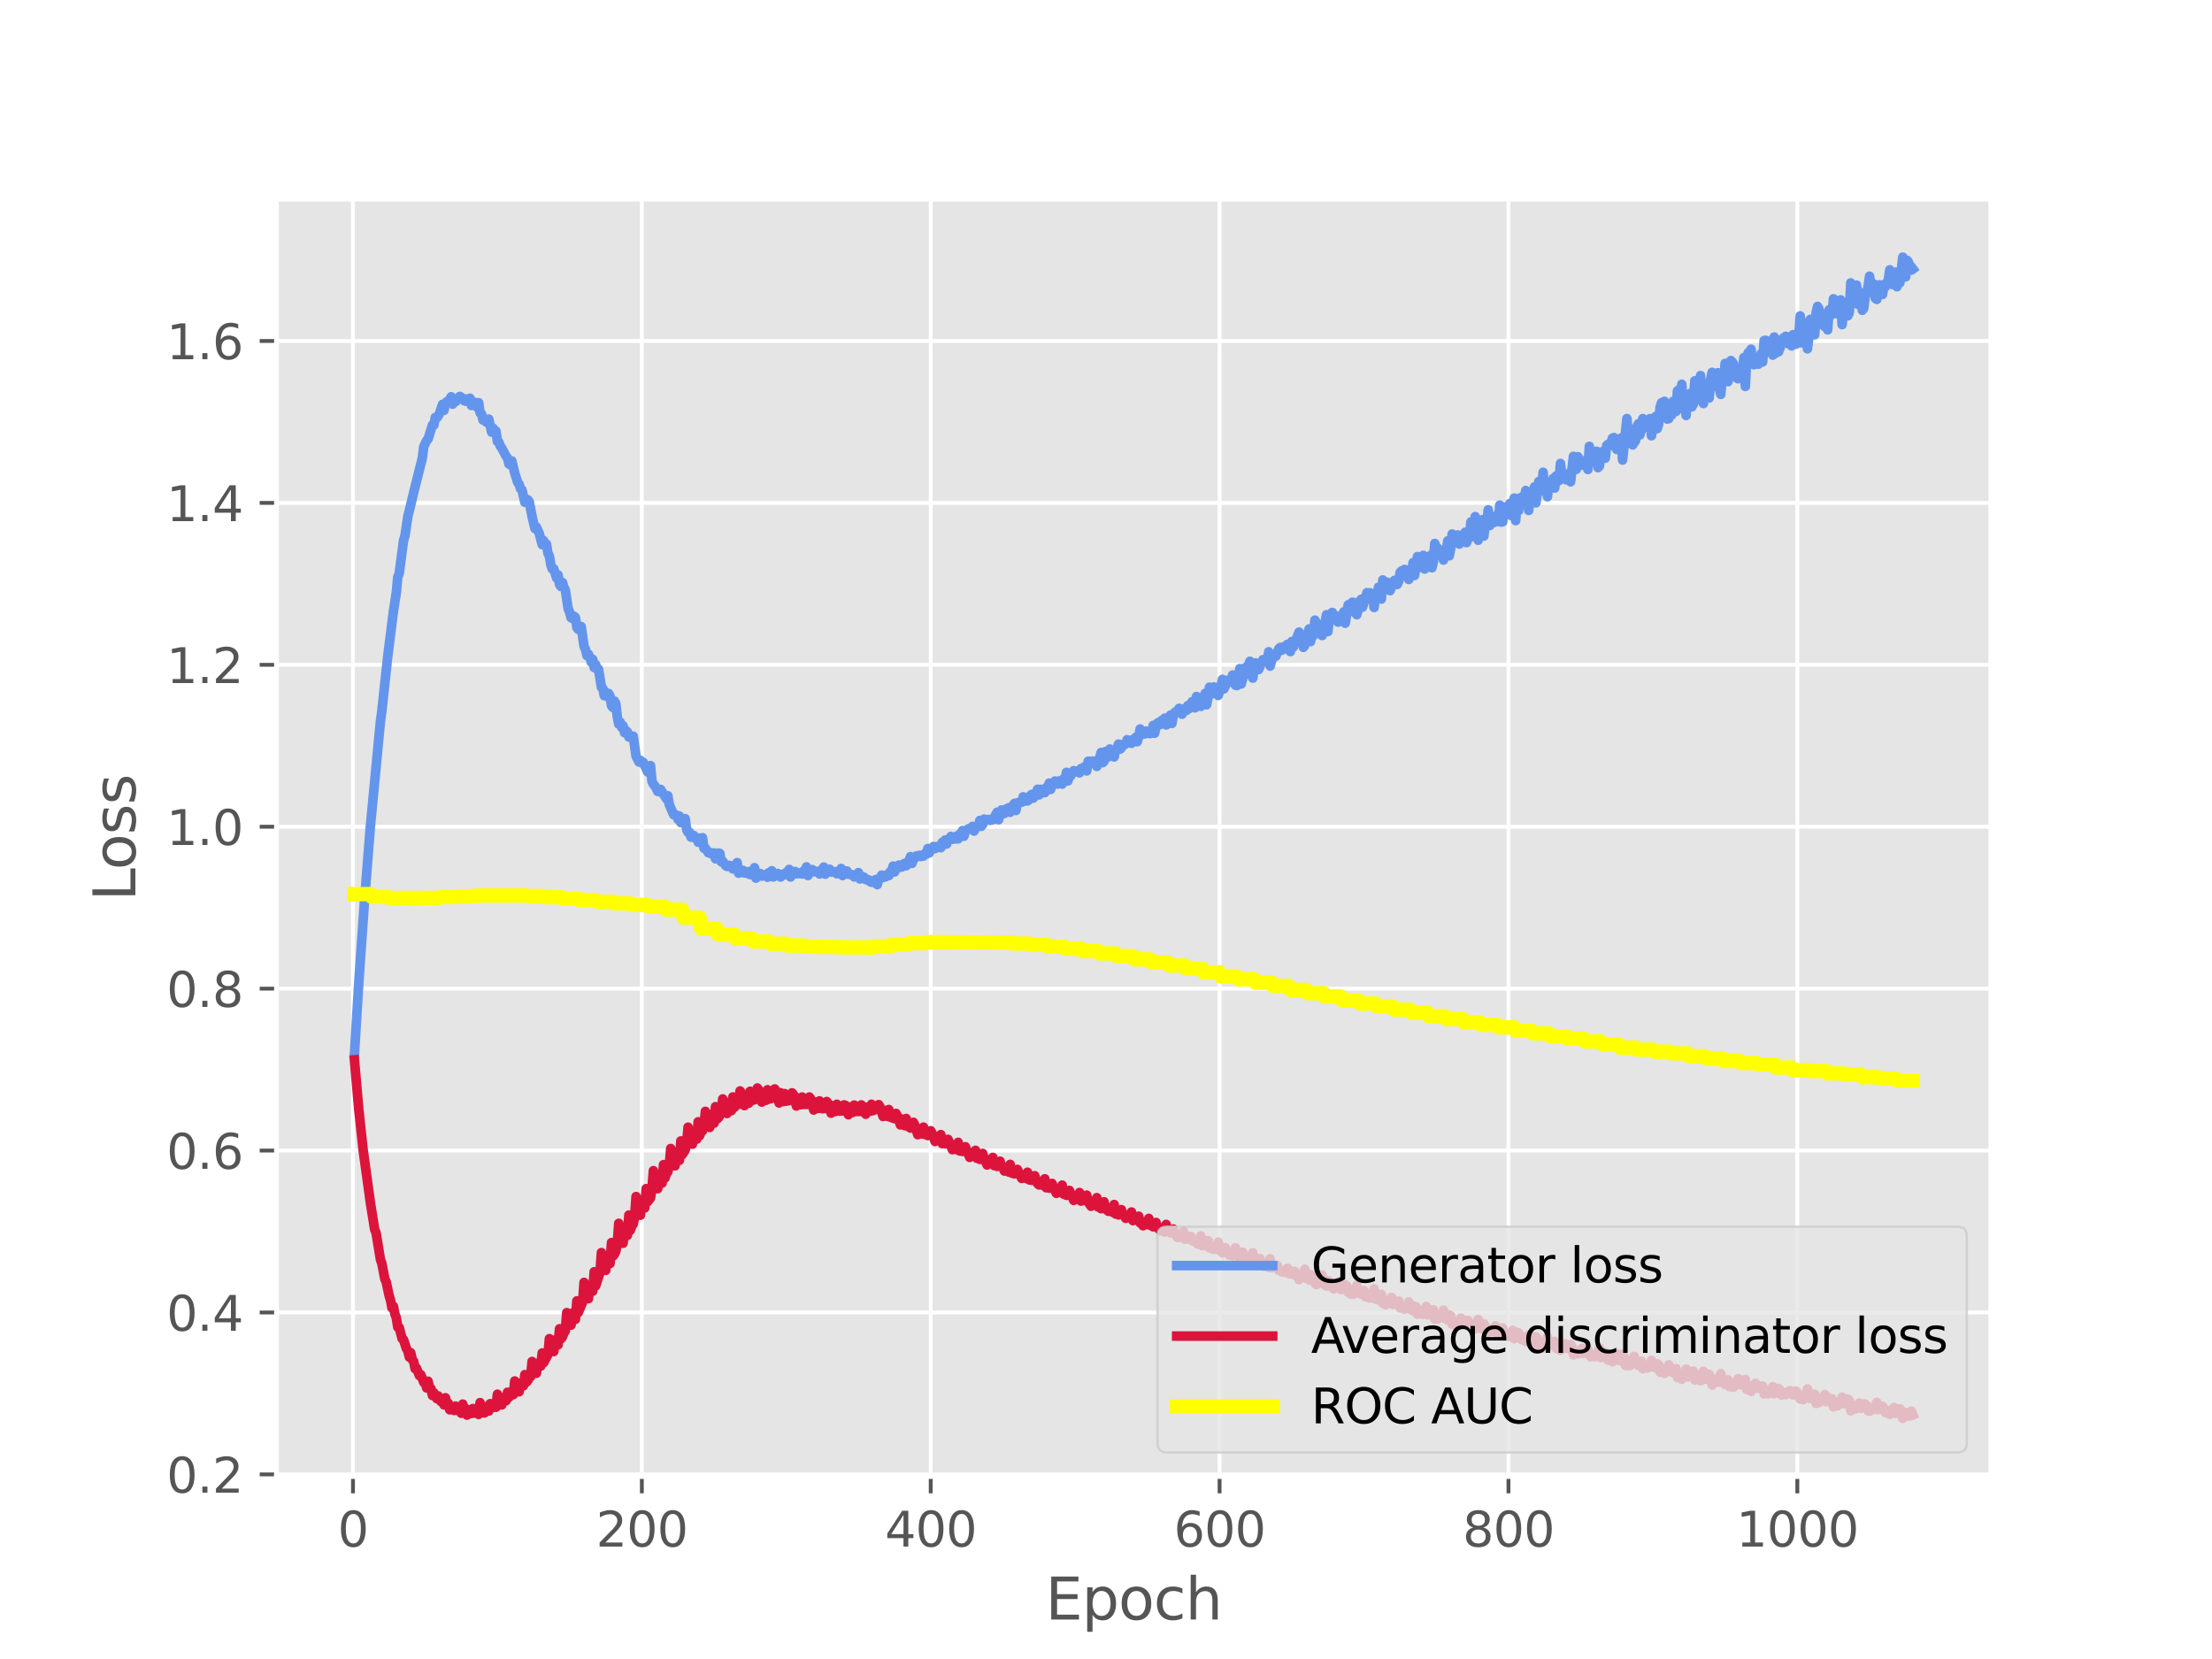 <?xml version="1.0" encoding="utf-8" standalone="no"?>
<!DOCTYPE svg PUBLIC "-//W3C//DTD SVG 1.1//EN"
  "http://www.w3.org/Graphics/SVG/1.1/DTD/svg11.dtd">
<svg xmlns:xlink="http://www.w3.org/1999/xlink" width="460.8pt" height="345.6pt" viewBox="0 0 460.8 345.6" xmlns="http://www.w3.org/2000/svg" version="1.1">
 <defs>
  <style type="text/css">*{stroke-linejoin: round; stroke-linecap: butt}</style>
 </defs>
 <g id="figure_1">
  <g id="patch_1">
   <path d="M 0 345.6 
L 460.8 345.6 
L 460.8 0 
L 0 0 
z
" style="fill: #ffffff"/>
  </g>
  <g id="axes_1">
   <g id="patch_2">
    <path d="M 57.6 307.584 
L 414.72 307.584 
L 414.72 41.472 
L 57.6 41.472 
z
" style="fill: #e5e5e5"/>
   </g>
   <g id="matplotlib.axis_1">
    <g id="xtick_1">
     <g id="line2d_1">
      <path d="M 73.532 307.584 
L 73.532 41.472 
" clip-path="url(#p0392db3e7b)" style="fill: none; stroke: #ffffff; stroke-width: 0.8; stroke-linecap: square"/>
     </g>
     <g id="line2d_2">
      <defs>
       <path id="m8cab39789a" d="M 0 0 
L 0 3.5 
" style="stroke: #555555; stroke-width: 0.8"/>
      </defs>
      <g>
       <use xlink:href="#m8cab39789a" x="73.532" y="307.584" style="fill: #555555; stroke: #555555; stroke-width: 0.8"/>
      </g>
     </g>
     <g id="text_1">
      <!-- 0 -->
      <g style="fill: #555555" transform="translate(70.351 322.182) scale(0.1 -0.1)">
       <defs>
        <path id="DejaVuSans-30" d="M 2034 4250 
Q 1547 4250 1301 3770 
Q 1056 3291 1056 2328 
Q 1056 1369 1301 889 
Q 1547 409 2034 409 
Q 2525 409 2770 889 
Q 3016 1369 3016 2328 
Q 3016 3291 2770 3770 
Q 2525 4250 2034 4250 
z
M 2034 4750 
Q 2819 4750 3233 4129 
Q 3647 3509 3647 2328 
Q 3647 1150 3233 529 
Q 2819 -91 2034 -91 
Q 1250 -91 836 529 
Q 422 1150 422 2328 
Q 422 3509 836 4129 
Q 1250 4750 2034 4750 
z
" transform="scale(0.016)"/>
       </defs>
       <use xlink:href="#DejaVuSans-30"/>
      </g>
     </g>
    </g>
    <g id="xtick_2">
     <g id="line2d_3">
      <path d="M 133.709 307.584 
L 133.709 41.472 
" clip-path="url(#p0392db3e7b)" style="fill: none; stroke: #ffffff; stroke-width: 0.8; stroke-linecap: square"/>
     </g>
     <g id="line2d_4">
      <g>
       <use xlink:href="#m8cab39789a" x="133.709" y="307.584" style="fill: #555555; stroke: #555555; stroke-width: 0.8"/>
      </g>
     </g>
     <g id="text_2">
      <!-- 200 -->
      <g style="fill: #555555" transform="translate(124.165 322.182) scale(0.1 -0.1)">
       <defs>
        <path id="DejaVuSans-32" d="M 1228 531 
L 3431 531 
L 3431 0 
L 469 0 
L 469 531 
Q 828 903 1448 1529 
Q 2069 2156 2228 2338 
Q 2531 2678 2651 2914 
Q 2772 3150 2772 3378 
Q 2772 3750 2511 3984 
Q 2250 4219 1831 4219 
Q 1534 4219 1204 4116 
Q 875 4013 500 3803 
L 500 4441 
Q 881 4594 1212 4672 
Q 1544 4750 1819 4750 
Q 2544 4750 2975 4387 
Q 3406 4025 3406 3419 
Q 3406 3131 3298 2873 
Q 3191 2616 2906 2266 
Q 2828 2175 2409 1742 
Q 1991 1309 1228 531 
z
" transform="scale(0.016)"/>
       </defs>
       <use xlink:href="#DejaVuSans-32"/>
       <use xlink:href="#DejaVuSans-30" x="63.623"/>
       <use xlink:href="#DejaVuSans-30" x="127.246"/>
      </g>
     </g>
    </g>
    <g id="xtick_3">
     <g id="line2d_5">
      <path d="M 193.886 307.584 
L 193.886 41.472 
" clip-path="url(#p0392db3e7b)" style="fill: none; stroke: #ffffff; stroke-width: 0.8; stroke-linecap: square"/>
     </g>
     <g id="line2d_6">
      <g>
       <use xlink:href="#m8cab39789a" x="193.886" y="307.584" style="fill: #555555; stroke: #555555; stroke-width: 0.8"/>
      </g>
     </g>
     <g id="text_3">
      <!-- 400 -->
      <g style="fill: #555555" transform="translate(184.342 322.182) scale(0.1 -0.1)">
       <defs>
        <path id="DejaVuSans-34" d="M 2419 4116 
L 825 1625 
L 2419 1625 
L 2419 4116 
z
M 2253 4666 
L 3047 4666 
L 3047 1625 
L 3713 1625 
L 3713 1100 
L 3047 1100 
L 3047 0 
L 2419 0 
L 2419 1100 
L 313 1100 
L 313 1709 
L 2253 4666 
z
" transform="scale(0.016)"/>
       </defs>
       <use xlink:href="#DejaVuSans-34"/>
       <use xlink:href="#DejaVuSans-30" x="63.623"/>
       <use xlink:href="#DejaVuSans-30" x="127.246"/>
      </g>
     </g>
    </g>
    <g id="xtick_4">
     <g id="line2d_7">
      <path d="M 254.063 307.584 
L 254.063 41.472 
" clip-path="url(#p0392db3e7b)" style="fill: none; stroke: #ffffff; stroke-width: 0.8; stroke-linecap: square"/>
     </g>
     <g id="line2d_8">
      <g>
       <use xlink:href="#m8cab39789a" x="254.063" y="307.584" style="fill: #555555; stroke: #555555; stroke-width: 0.8"/>
      </g>
     </g>
     <g id="text_4">
      <!-- 600 -->
      <g style="fill: #555555" transform="translate(244.519 322.182) scale(0.1 -0.1)">
       <defs>
        <path id="DejaVuSans-36" d="M 2113 2584 
Q 1688 2584 1439 2293 
Q 1191 2003 1191 1497 
Q 1191 994 1439 701 
Q 1688 409 2113 409 
Q 2538 409 2786 701 
Q 3034 994 3034 1497 
Q 3034 2003 2786 2293 
Q 2538 2584 2113 2584 
z
M 3366 4563 
L 3366 3988 
Q 3128 4100 2886 4159 
Q 2644 4219 2406 4219 
Q 1781 4219 1451 3797 
Q 1122 3375 1075 2522 
Q 1259 2794 1537 2939 
Q 1816 3084 2150 3084 
Q 2853 3084 3261 2657 
Q 3669 2231 3669 1497 
Q 3669 778 3244 343 
Q 2819 -91 2113 -91 
Q 1303 -91 875 529 
Q 447 1150 447 2328 
Q 447 3434 972 4092 
Q 1497 4750 2381 4750 
Q 2619 4750 2861 4703 
Q 3103 4656 3366 4563 
z
" transform="scale(0.016)"/>
       </defs>
       <use xlink:href="#DejaVuSans-36"/>
       <use xlink:href="#DejaVuSans-30" x="63.623"/>
       <use xlink:href="#DejaVuSans-30" x="127.246"/>
      </g>
     </g>
    </g>
    <g id="xtick_5">
     <g id="line2d_9">
      <path d="M 314.24 307.584 
L 314.24 41.472 
" clip-path="url(#p0392db3e7b)" style="fill: none; stroke: #ffffff; stroke-width: 0.8; stroke-linecap: square"/>
     </g>
     <g id="line2d_10">
      <g>
       <use xlink:href="#m8cab39789a" x="314.24" y="307.584" style="fill: #555555; stroke: #555555; stroke-width: 0.8"/>
      </g>
     </g>
     <g id="text_5">
      <!-- 800 -->
      <g style="fill: #555555" transform="translate(304.696 322.182) scale(0.1 -0.1)">
       <defs>
        <path id="DejaVuSans-38" d="M 2034 2216 
Q 1584 2216 1326 1975 
Q 1069 1734 1069 1313 
Q 1069 891 1326 650 
Q 1584 409 2034 409 
Q 2484 409 2743 651 
Q 3003 894 3003 1313 
Q 3003 1734 2745 1975 
Q 2488 2216 2034 2216 
z
M 1403 2484 
Q 997 2584 770 2862 
Q 544 3141 544 3541 
Q 544 4100 942 4425 
Q 1341 4750 2034 4750 
Q 2731 4750 3128 4425 
Q 3525 4100 3525 3541 
Q 3525 3141 3298 2862 
Q 3072 2584 2669 2484 
Q 3125 2378 3379 2068 
Q 3634 1759 3634 1313 
Q 3634 634 3220 271 
Q 2806 -91 2034 -91 
Q 1263 -91 848 271 
Q 434 634 434 1313 
Q 434 1759 690 2068 
Q 947 2378 1403 2484 
z
M 1172 3481 
Q 1172 3119 1398 2916 
Q 1625 2713 2034 2713 
Q 2441 2713 2670 2916 
Q 2900 3119 2900 3481 
Q 2900 3844 2670 4047 
Q 2441 4250 2034 4250 
Q 1625 4250 1398 4047 
Q 1172 3844 1172 3481 
z
" transform="scale(0.016)"/>
       </defs>
       <use xlink:href="#DejaVuSans-38"/>
       <use xlink:href="#DejaVuSans-30" x="63.623"/>
       <use xlink:href="#DejaVuSans-30" x="127.246"/>
      </g>
     </g>
    </g>
    <g id="xtick_6">
     <g id="line2d_11">
      <path d="M 374.416 307.584 
L 374.416 41.472 
" clip-path="url(#p0392db3e7b)" style="fill: none; stroke: #ffffff; stroke-width: 0.8; stroke-linecap: square"/>
     </g>
     <g id="line2d_12">
      <g>
       <use xlink:href="#m8cab39789a" x="374.416" y="307.584" style="fill: #555555; stroke: #555555; stroke-width: 0.8"/>
      </g>
     </g>
     <g id="text_6">
      <!-- 1000 -->
      <g style="fill: #555555" transform="translate(361.692 322.182) scale(0.1 -0.1)">
       <defs>
        <path id="DejaVuSans-31" d="M 794 531 
L 1825 531 
L 1825 4091 
L 703 3866 
L 703 4441 
L 1819 4666 
L 2450 4666 
L 2450 531 
L 3481 531 
L 3481 0 
L 794 0 
L 794 531 
z
" transform="scale(0.016)"/>
       </defs>
       <use xlink:href="#DejaVuSans-31"/>
       <use xlink:href="#DejaVuSans-30" x="63.623"/>
       <use xlink:href="#DejaVuSans-30" x="127.246"/>
       <use xlink:href="#DejaVuSans-30" x="190.869"/>
      </g>
     </g>
    </g>
    <g id="text_7">
     <!-- Epoch -->
     <g style="fill: #555555" transform="translate(217.787 337.38) scale(0.12 -0.12)">
      <defs>
       <path id="DejaVuSans-45" d="M 628 4666 
L 3578 4666 
L 3578 4134 
L 1259 4134 
L 1259 2753 
L 3481 2753 
L 3481 2222 
L 1259 2222 
L 1259 531 
L 3634 531 
L 3634 0 
L 628 0 
L 628 4666 
z
" transform="scale(0.016)"/>
       <path id="DejaVuSans-70" d="M 1159 525 
L 1159 -1331 
L 581 -1331 
L 581 3500 
L 1159 3500 
L 1159 2969 
Q 1341 3281 1617 3432 
Q 1894 3584 2278 3584 
Q 2916 3584 3314 3078 
Q 3713 2572 3713 1747 
Q 3713 922 3314 415 
Q 2916 -91 2278 -91 
Q 1894 -91 1617 61 
Q 1341 213 1159 525 
z
M 3116 1747 
Q 3116 2381 2855 2742 
Q 2594 3103 2138 3103 
Q 1681 3103 1420 2742 
Q 1159 2381 1159 1747 
Q 1159 1113 1420 752 
Q 1681 391 2138 391 
Q 2594 391 2855 752 
Q 3116 1113 3116 1747 
z
" transform="scale(0.016)"/>
       <path id="DejaVuSans-6f" d="M 1959 3097 
Q 1497 3097 1228 2736 
Q 959 2375 959 1747 
Q 959 1119 1226 758 
Q 1494 397 1959 397 
Q 2419 397 2687 759 
Q 2956 1122 2956 1747 
Q 2956 2369 2687 2733 
Q 2419 3097 1959 3097 
z
M 1959 3584 
Q 2709 3584 3137 3096 
Q 3566 2609 3566 1747 
Q 3566 888 3137 398 
Q 2709 -91 1959 -91 
Q 1206 -91 779 398 
Q 353 888 353 1747 
Q 353 2609 779 3096 
Q 1206 3584 1959 3584 
z
" transform="scale(0.016)"/>
       <path id="DejaVuSans-63" d="M 3122 3366 
L 3122 2828 
Q 2878 2963 2633 3030 
Q 2388 3097 2138 3097 
Q 1578 3097 1268 2742 
Q 959 2388 959 1747 
Q 959 1106 1268 751 
Q 1578 397 2138 397 
Q 2388 397 2633 464 
Q 2878 531 3122 666 
L 3122 134 
Q 2881 22 2623 -34 
Q 2366 -91 2075 -91 
Q 1284 -91 818 406 
Q 353 903 353 1747 
Q 353 2603 823 3093 
Q 1294 3584 2113 3584 
Q 2378 3584 2631 3529 
Q 2884 3475 3122 3366 
z
" transform="scale(0.016)"/>
       <path id="DejaVuSans-68" d="M 3513 2113 
L 3513 0 
L 2938 0 
L 2938 2094 
Q 2938 2591 2744 2837 
Q 2550 3084 2163 3084 
Q 1697 3084 1428 2787 
Q 1159 2491 1159 1978 
L 1159 0 
L 581 0 
L 581 4863 
L 1159 4863 
L 1159 2956 
Q 1366 3272 1645 3428 
Q 1925 3584 2291 3584 
Q 2894 3584 3203 3211 
Q 3513 2838 3513 2113 
z
" transform="scale(0.016)"/>
      </defs>
      <use xlink:href="#DejaVuSans-45"/>
      <use xlink:href="#DejaVuSans-70" x="63.184"/>
      <use xlink:href="#DejaVuSans-6f" x="126.66"/>
      <use xlink:href="#DejaVuSans-63" x="187.842"/>
      <use xlink:href="#DejaVuSans-68" x="242.822"/>
     </g>
    </g>
   </g>
   <g id="matplotlib.axis_2">
    <g id="ytick_1">
     <g id="line2d_13">
      <path d="M 57.6 307.15 
L 414.72 307.15 
" clip-path="url(#p0392db3e7b)" style="fill: none; stroke: #ffffff; stroke-width: 0.8; stroke-linecap: square"/>
     </g>
     <g id="line2d_14">
      <defs>
       <path id="m95db4af2ef" d="M 0 0 
L -3.5 0 
" style="stroke: #555555; stroke-width: 0.8"/>
      </defs>
      <g>
       <use xlink:href="#m95db4af2ef" x="57.6" y="307.15" style="fill: #555555; stroke: #555555; stroke-width: 0.8"/>
      </g>
     </g>
     <g id="text_8">
      <!-- 0.2 -->
      <g style="fill: #555555" transform="translate(34.697 310.95) scale(0.1 -0.1)">
       <defs>
        <path id="DejaVuSans-2e" d="M 684 794 
L 1344 794 
L 1344 0 
L 684 0 
L 684 794 
z
" transform="scale(0.016)"/>
       </defs>
       <use xlink:href="#DejaVuSans-30"/>
       <use xlink:href="#DejaVuSans-2e" x="63.623"/>
       <use xlink:href="#DejaVuSans-32" x="95.41"/>
      </g>
     </g>
    </g>
    <g id="ytick_2">
     <g id="line2d_15">
      <path d="M 57.6 273.419 
L 414.72 273.419 
" clip-path="url(#p0392db3e7b)" style="fill: none; stroke: #ffffff; stroke-width: 0.8; stroke-linecap: square"/>
     </g>
     <g id="line2d_16">
      <g>
       <use xlink:href="#m95db4af2ef" x="57.6" y="273.419" style="fill: #555555; stroke: #555555; stroke-width: 0.8"/>
      </g>
     </g>
     <g id="text_9">
      <!-- 0.4 -->
      <g style="fill: #555555" transform="translate(34.697 277.218) scale(0.1 -0.1)">
       <use xlink:href="#DejaVuSans-30"/>
       <use xlink:href="#DejaVuSans-2e" x="63.623"/>
       <use xlink:href="#DejaVuSans-34" x="95.41"/>
      </g>
     </g>
    </g>
    <g id="ytick_3">
     <g id="line2d_17">
      <path d="M 57.6 239.688 
L 414.72 239.688 
" clip-path="url(#p0392db3e7b)" style="fill: none; stroke: #ffffff; stroke-width: 0.8; stroke-linecap: square"/>
     </g>
     <g id="line2d_18">
      <g>
       <use xlink:href="#m95db4af2ef" x="57.6" y="239.688" style="fill: #555555; stroke: #555555; stroke-width: 0.8"/>
      </g>
     </g>
     <g id="text_10">
      <!-- 0.6 -->
      <g style="fill: #555555" transform="translate(34.697 243.487) scale(0.1 -0.1)">
       <use xlink:href="#DejaVuSans-30"/>
       <use xlink:href="#DejaVuSans-2e" x="63.623"/>
       <use xlink:href="#DejaVuSans-36" x="95.41"/>
      </g>
     </g>
    </g>
    <g id="ytick_4">
     <g id="line2d_19">
      <path d="M 57.6 205.956 
L 414.72 205.956 
" clip-path="url(#p0392db3e7b)" style="fill: none; stroke: #ffffff; stroke-width: 0.8; stroke-linecap: square"/>
     </g>
     <g id="line2d_20">
      <g>
       <use xlink:href="#m95db4af2ef" x="57.6" y="205.956" style="fill: #555555; stroke: #555555; stroke-width: 0.8"/>
      </g>
     </g>
     <g id="text_11">
      <!-- 0.8 -->
      <g style="fill: #555555" transform="translate(34.697 209.755) scale(0.1 -0.1)">
       <use xlink:href="#DejaVuSans-30"/>
       <use xlink:href="#DejaVuSans-2e" x="63.623"/>
       <use xlink:href="#DejaVuSans-38" x="95.41"/>
      </g>
     </g>
    </g>
    <g id="ytick_5">
     <g id="line2d_21">
      <path d="M 57.6 172.225 
L 414.72 172.225 
" clip-path="url(#p0392db3e7b)" style="fill: none; stroke: #ffffff; stroke-width: 0.8; stroke-linecap: square"/>
     </g>
     <g id="line2d_22">
      <g>
       <use xlink:href="#m95db4af2ef" x="57.6" y="172.225" style="fill: #555555; stroke: #555555; stroke-width: 0.8"/>
      </g>
     </g>
     <g id="text_12">
      <!-- 1.0 -->
      <g style="fill: #555555" transform="translate(34.697 176.024) scale(0.1 -0.1)">
       <use xlink:href="#DejaVuSans-31"/>
       <use xlink:href="#DejaVuSans-2e" x="63.623"/>
       <use xlink:href="#DejaVuSans-30" x="95.41"/>
      </g>
     </g>
    </g>
    <g id="ytick_6">
     <g id="line2d_23">
      <path d="M 57.6 138.493 
L 414.72 138.493 
" clip-path="url(#p0392db3e7b)" style="fill: none; stroke: #ffffff; stroke-width: 0.8; stroke-linecap: square"/>
     </g>
     <g id="line2d_24">
      <g>
       <use xlink:href="#m95db4af2ef" x="57.6" y="138.493" style="fill: #555555; stroke: #555555; stroke-width: 0.8"/>
      </g>
     </g>
     <g id="text_13">
      <!-- 1.2 -->
      <g style="fill: #555555" transform="translate(34.697 142.293) scale(0.1 -0.1)">
       <use xlink:href="#DejaVuSans-31"/>
       <use xlink:href="#DejaVuSans-2e" x="63.623"/>
       <use xlink:href="#DejaVuSans-32" x="95.41"/>
      </g>
     </g>
    </g>
    <g id="ytick_7">
     <g id="line2d_25">
      <path d="M 57.6 104.762 
L 414.72 104.762 
" clip-path="url(#p0392db3e7b)" style="fill: none; stroke: #ffffff; stroke-width: 0.8; stroke-linecap: square"/>
     </g>
     <g id="line2d_26">
      <g>
       <use xlink:href="#m95db4af2ef" x="57.6" y="104.762" style="fill: #555555; stroke: #555555; stroke-width: 0.8"/>
      </g>
     </g>
     <g id="text_14">
      <!-- 1.4 -->
      <g style="fill: #555555" transform="translate(34.697 108.561) scale(0.1 -0.1)">
       <use xlink:href="#DejaVuSans-31"/>
       <use xlink:href="#DejaVuSans-2e" x="63.623"/>
       <use xlink:href="#DejaVuSans-34" x="95.41"/>
      </g>
     </g>
    </g>
    <g id="ytick_8">
     <g id="line2d_27">
      <path d="M 57.6 71.031 
L 414.72 71.031 
" clip-path="url(#p0392db3e7b)" style="fill: none; stroke: #ffffff; stroke-width: 0.8; stroke-linecap: square"/>
     </g>
     <g id="line2d_28">
      <g>
       <use xlink:href="#m95db4af2ef" x="57.6" y="71.031" style="fill: #555555; stroke: #555555; stroke-width: 0.8"/>
      </g>
     </g>
     <g id="text_15">
      <!-- 1.6 -->
      <g style="fill: #555555" transform="translate(34.697 74.83) scale(0.1 -0.1)">
       <use xlink:href="#DejaVuSans-31"/>
       <use xlink:href="#DejaVuSans-2e" x="63.623"/>
       <use xlink:href="#DejaVuSans-36" x="95.41"/>
      </g>
     </g>
    </g>
    <g id="text_16">
     <!-- Loss -->
     <g style="fill: #555555" transform="translate(28.201 187.689) rotate(-90) scale(0.12 -0.12)">
      <defs>
       <path id="DejaVuSans-4c" d="M 628 4666 
L 1259 4666 
L 1259 531 
L 3531 531 
L 3531 0 
L 628 0 
L 628 4666 
z
" transform="scale(0.016)"/>
       <path id="DejaVuSans-73" d="M 2834 3397 
L 2834 2853 
Q 2591 2978 2328 3040 
Q 2066 3103 1784 3103 
Q 1356 3103 1142 2972 
Q 928 2841 928 2578 
Q 928 2378 1081 2264 
Q 1234 2150 1697 2047 
L 1894 2003 
Q 2506 1872 2764 1633 
Q 3022 1394 3022 966 
Q 3022 478 2636 193 
Q 2250 -91 1575 -91 
Q 1294 -91 989 -36 
Q 684 19 347 128 
L 347 722 
Q 666 556 975 473 
Q 1284 391 1588 391 
Q 1994 391 2212 530 
Q 2431 669 2431 922 
Q 2431 1156 2273 1281 
Q 2116 1406 1581 1522 
L 1381 1569 
Q 847 1681 609 1914 
Q 372 2147 372 2553 
Q 372 3047 722 3315 
Q 1072 3584 1716 3584 
Q 2034 3584 2315 3537 
Q 2597 3491 2834 3397 
z
" transform="scale(0.016)"/>
      </defs>
      <use xlink:href="#DejaVuSans-4c"/>
      <use xlink:href="#DejaVuSans-6f" x="53.963"/>
      <use xlink:href="#DejaVuSans-73" x="115.145"/>
      <use xlink:href="#DejaVuSans-73" x="167.244"/>
     </g>
    </g>
   </g>
   <g id="line2d_29">
    <path d="M 73.833 219.684 
L 74.735 204.798 
L 75.939 187.518 
L 77.142 172.307 
L 79.249 150.3 
L 79.55 148.089 
L 80.753 136.913 
L 81.957 127.35 
L 82.558 123.453 
L 82.859 120.238 
L 83.16 119.471 
L 84.063 112.625 
L 84.364 111.599 
L 84.965 107.539 
L 85.567 105.16 
L 86.169 102.61 
L 87.974 95.438 
L 88.275 93.041 
L 88.877 91.78 
L 89.178 91.458 
L 90.08 88.547 
L 90.381 88.557 
L 90.682 86.945 
L 90.983 87.048 
L 91.284 86.674 
L 91.585 86.042 
L 92.187 84.229 
L 92.488 85.487 
L 92.788 84.109 
L 93.089 83.666 
L 93.39 83.76 
L 93.992 82.654 
L 94.293 84.192 
L 94.594 83.102 
L 94.895 83.687 
L 95.196 83.115 
L 95.496 83.163 
L 95.797 82.567 
L 96.399 82.976 
L 96.7 83.473 
L 97.001 83.567 
L 97.302 83.117 
L 97.603 83.292 
L 97.903 82.954 
L 98.204 84.468 
L 98.505 84.238 
L 98.806 83.796 
L 99.107 83.883 
L 99.408 84.848 
L 99.709 83.884 
L 100.01 85.996 
L 100.311 86.232 
L 100.611 87.485 
L 100.912 87.253 
L 101.213 87.846 
L 101.514 88.045 
L 101.815 87.294 
L 102.417 90.029 
L 102.718 89.203 
L 103.019 89.949 
L 103.319 89.808 
L 103.62 91.971 
L 103.921 92.128 
L 104.222 92.925 
L 104.523 93.343 
L 105.426 95.032 
L 105.727 95.434 
L 106.027 96.675 
L 106.328 96.822 
L 106.629 96.025 
L 107.231 98.561 
L 107.833 100.451 
L 108.134 100.854 
L 108.434 101.809 
L 108.735 102.046 
L 109.337 104.65 
L 109.939 104.099 
L 110.24 104.5 
L 110.842 107.602 
L 111.443 110.117 
L 111.744 109.804 
L 112.346 111.162 
L 112.948 113.457 
L 113.249 112.629 
L 113.55 113.373 
L 113.85 113.355 
L 114.151 115.273 
L 114.452 115.852 
L 114.753 117.73 
L 115.054 118.53 
L 115.355 118.482 
L 115.957 120.43 
L 116.257 119.779 
L 116.558 121.76 
L 116.859 122.188 
L 117.16 121.318 
L 117.461 122.354 
L 117.762 122.871 
L 118.364 126.836 
L 118.665 127.506 
L 118.965 128.681 
L 119.266 128.836 
L 119.567 128.357 
L 119.868 128.628 
L 120.169 130.738 
L 120.47 131.114 
L 120.771 131.083 
L 121.072 130.512 
L 121.673 134.693 
L 121.974 135.267 
L 122.275 136.574 
L 122.576 136.282 
L 122.877 136.943 
L 123.178 137.949 
L 123.479 137.355 
L 123.78 139.065 
L 124.08 138.441 
L 124.381 139.397 
L 124.682 139.389 
L 125.284 143.17 
L 125.585 143.431 
L 125.886 144.932 
L 126.187 144.253 
L 126.488 145.117 
L 126.788 144.464 
L 127.089 145.046 
L 127.39 147.014 
L 127.691 147.389 
L 127.992 146.042 
L 128.293 146.566 
L 128.594 149.349 
L 128.895 150.841 
L 129.196 150.441 
L 129.496 151.52 
L 129.797 151.186 
L 130.098 152.634 
L 130.399 152.2 
L 130.7 152.474 
L 131.001 153.543 
L 131.302 153.323 
L 131.603 153.681 
L 131.903 153.354 
L 132.505 157.564 
L 133.107 158.729 
L 133.408 158.383 
L 133.709 158.943 
L 134.01 158.828 
L 134.912 160.804 
L 135.514 159.486 
L 135.815 162.749 
L 136.116 163.386 
L 136.417 163.671 
L 137.019 164.866 
L 137.319 164.931 
L 137.62 164.443 
L 138.222 165.445 
L 138.824 166.404 
L 139.125 165.77 
L 139.426 167.614 
L 140.328 169.708 
L 140.93 169.803 
L 141.231 170.682 
L 141.532 169.996 
L 141.833 171.369 
L 142.434 170.652 
L 142.735 170.536 
L 143.036 172.8 
L 143.337 173.406 
L 143.638 173.383 
L 143.939 174.378 
L 144.24 174.386 
L 144.541 174.066 
L 144.842 174.622 
L 145.142 174.607 
L 145.443 175.453 
L 145.744 174.585 
L 146.045 175.308 
L 146.346 174.511 
L 146.647 176.705 
L 146.948 176.699 
L 147.549 177.634 
L 147.85 177.578 
L 148.151 177.867 
L 148.753 177.68 
L 149.054 178.903 
L 149.355 178.054 
L 149.656 177.714 
L 149.957 177.775 
L 150.257 179.532 
L 150.558 179.414 
L 151.16 180.321 
L 151.461 180.501 
L 151.762 180.272 
L 152.364 180.35 
L 152.665 181.017 
L 152.965 180.385 
L 153.266 180.491 
L 153.567 179.688 
L 153.868 181.901 
L 154.169 181.142 
L 154.47 181.637 
L 154.771 181.302 
L 155.072 181.865 
L 155.372 181.578 
L 155.673 181.95 
L 155.974 181.563 
L 156.275 182.195 
L 156.576 181.557 
L 156.877 181.602 
L 157.178 180.757 
L 157.479 182.935 
L 157.78 181.813 
L 158.08 182.264 
L 158.381 181.984 
L 158.682 182.516 
L 158.983 182.389 
L 159.284 182.408 
L 159.585 182.152 
L 159.886 182.748 
L 160.187 181.782 
L 160.488 181.936 
L 160.788 181.397 
L 161.089 182.688 
L 161.39 181.973 
L 161.691 182.186 
L 161.992 181.957 
L 162.594 182.703 
L 162.895 182.175 
L 163.195 182.08 
L 163.496 182.258 
L 163.797 181.745 
L 164.098 181.853 
L 164.399 181.107 
L 164.7 182.698 
L 165.001 181.651 
L 165.302 181.825 
L 165.603 181.538 
L 165.903 182.039 
L 166.204 181.8 
L 166.505 181.997 
L 166.806 181.856 
L 167.107 182.065 
L 167.408 181.431 
L 167.709 181.526 
L 168.01 180.588 
L 168.311 182.392 
L 168.611 181.553 
L 168.912 181.449 
L 169.213 181.159 
L 169.514 181.634 
L 170.116 181.499 
L 170.417 181.551 
L 170.718 182.065 
L 171.018 181.322 
L 171.319 181.109 
L 171.62 180.626 
L 171.921 182.109 
L 172.222 181.447 
L 172.824 181.079 
L 173.125 181.665 
L 173.726 181.576 
L 174.027 181.593 
L 174.328 182.026 
L 174.629 181.634 
L 174.93 181.522 
L 175.231 180.914 
L 175.532 182.4 
L 175.833 181.389 
L 176.134 181.981 
L 176.434 181.444 
L 176.735 182.114 
L 177.638 182.235 
L 177.939 182.678 
L 178.24 182.313 
L 178.541 182.248 
L 178.841 181.774 
L 179.142 183.098 
L 179.443 182.615 
L 179.744 182.632 
L 180.045 182.77 
L 180.346 183.236 
L 180.647 183.193 
L 180.948 183.282 
L 181.249 183.672 
L 181.549 183.79 
L 181.85 183.483 
L 182.151 183.877 
L 182.452 183.207 
L 182.753 184.283 
L 183.054 183.166 
L 183.355 182.948 
L 183.656 182.306 
L 183.957 182.792 
L 184.558 182.613 
L 184.859 182.148 
L 185.16 182.41 
L 185.461 181.586 
L 185.762 181.359 
L 186.063 180.418 
L 186.364 181.648 
L 186.664 180.978 
L 186.965 180.744 
L 187.266 180.209 
L 187.567 180.652 
L 187.868 180.608 
L 188.169 180.019 
L 188.47 179.835 
L 188.771 180.353 
L 189.072 179.615 
L 189.372 179.289 
L 189.673 178.448 
L 189.974 179.868 
L 190.275 179.15 
L 190.877 178.325 
L 191.479 178.188 
L 191.78 178.431 
L 192.08 178.134 
L 192.381 178.336 
L 192.682 177.823 
L 192.983 177.944 
L 193.284 176.763 
L 193.585 177.677 
L 193.886 176.951 
L 194.187 176.952 
L 194.487 176.331 
L 194.788 176.783 
L 195.089 176.361 
L 195.992 176.595 
L 196.293 175.462 
L 196.594 175.597 
L 196.895 174.985 
L 197.195 175.834 
L 197.496 174.965 
L 197.797 174.788 
L 198.098 174.245 
L 198.399 174.846 
L 198.7 174.578 
L 199.001 174.782 
L 199.302 174.184 
L 199.603 174.748 
L 199.903 173.791 
L 200.204 174.049 
L 200.505 173.02 
L 200.806 174.206 
L 201.107 173.177 
L 201.709 172.666 
L 202.01 172.714 
L 202.611 172.144 
L 202.912 173.124 
L 203.514 172.044 
L 203.815 172.054 
L 204.116 170.913 
L 204.417 172.138 
L 204.718 171.741 
L 205.018 170.632 
L 205.62 170.86 
L 205.921 170.704 
L 206.222 170.886 
L 206.824 170.781 
L 207.726 169.202 
L 208.027 170.769 
L 208.629 168.733 
L 208.93 169.31 
L 209.231 169.456 
L 209.532 168.549 
L 209.833 169.157 
L 210.133 168.262 
L 210.434 169.216 
L 210.735 168.182 
L 211.337 167.355 
L 211.638 168.843 
L 211.939 167.235 
L 212.24 167.26 
L 212.541 167.017 
L 212.841 167.12 
L 213.142 165.99 
L 213.443 166.885 
L 213.744 166.715 
L 214.045 166.851 
L 214.346 166.604 
L 214.647 165.718 
L 214.948 165.485 
L 215.249 166.269 
L 215.549 165.817 
L 216.151 164.416 
L 216.452 165.594 
L 216.753 164.426 
L 217.054 164.928 
L 217.355 164.576 
L 217.656 165.123 
L 217.956 164.068 
L 218.257 164.526 
L 218.558 163.133 
L 218.859 164.454 
L 219.16 163.612 
L 219.762 162.708 
L 220.063 162.874 
L 220.364 163.323 
L 220.664 162.675 
L 221.266 163.341 
L 221.567 162.237 
L 221.868 162.321 
L 222.169 160.882 
L 222.47 162.671 
L 222.771 161.661 
L 223.072 161.607 
L 223.372 160.904 
L 223.673 160.543 
L 223.974 160.69 
L 224.275 160.633 
L 224.877 161.008 
L 225.178 160.114 
L 225.479 160.226 
L 225.779 159.817 
L 226.381 160.594 
L 226.682 158.578 
L 226.983 158.584 
L 227.284 158.905 
L 227.585 158.551 
L 227.886 158.877 
L 228.187 158.722 
L 228.487 159.663 
L 228.788 158.261 
L 229.089 157.825 
L 229.39 156.737 
L 229.691 158.886 
L 229.992 158.6 
L 230.293 156.561 
L 230.594 156.555 
L 230.895 157.678 
L 231.195 156.031 
L 231.496 156.698 
L 231.797 156.441 
L 232.098 157.686 
L 232.399 156.199 
L 232.7 155.958 
L 233.001 155.008 
L 233.302 156.065 
L 233.602 155.808 
L 233.903 155.078 
L 234.204 155.166 
L 234.505 154.966 
L 234.806 154.094 
L 235.107 154.501 
L 235.709 154.845 
L 236.01 154.041 
L 236.31 154.152 
L 236.611 153.579 
L 236.912 154.51 
L 237.213 153.567 
L 237.514 151.856 
L 237.815 152.565 
L 238.116 152.534 
L 238.417 152.911 
L 238.718 152.301 
L 239.018 152.419 
L 239.319 152.781 
L 239.62 152.825 
L 239.921 152.534 
L 240.222 151.125 
L 240.523 152.74 
L 240.824 151.414 
L 241.125 150.643 
L 241.425 150.474 
L 241.726 150.925 
L 242.027 150.061 
L 242.328 150.194 
L 242.629 149.608 
L 242.93 151.013 
L 243.231 150.847 
L 243.532 149.542 
L 243.833 148.965 
L 244.133 150.705 
L 244.434 149.03 
L 244.735 148.423 
L 245.036 148.191 
L 245.337 148.272 
L 245.638 147.55 
L 246.24 148.787 
L 246.541 147.955 
L 246.841 147.606 
L 247.142 148.013 
L 247.443 146.988 
L 247.744 147.609 
L 248.045 146.613 
L 248.346 146.167 
L 248.647 146.483 
L 248.948 147.455 
L 249.248 145.092 
L 249.549 145.317 
L 249.85 146.974 
L 250.151 147.153 
L 250.452 145.233 
L 250.753 146.099 
L 251.054 144.445 
L 251.355 146.816 
L 251.656 145.286 
L 251.956 143.15 
L 252.558 144.498 
L 252.859 143.104 
L 253.16 143.961 
L 253.461 143.689 
L 253.762 144.878 
L 254.063 144.076 
L 254.664 141.525 
L 254.965 143.512 
L 255.868 141.664 
L 256.169 142.012 
L 256.47 141.919 
L 256.771 140.628 
L 257.071 142.143 
L 257.372 142.746 
L 257.673 142.82 
L 258.275 139.282 
L 258.576 142.483 
L 259.479 139.026 
L 259.779 140.296 
L 260.08 138.576 
L 260.381 137.753 
L 260.682 140.732 
L 260.983 141.268 
L 261.284 138.706 
L 261.585 138.098 
L 261.886 138.573 
L 262.187 139.488 
L 263.089 137.417 
L 263.39 137.479 
L 263.691 137.695 
L 263.992 137.669 
L 264.293 135.775 
L 264.594 138.76 
L 265.195 136.495 
L 265.496 136.84 
L 265.797 136.675 
L 266.399 135.146 
L 266.7 134.872 
L 267.001 135.465 
L 267.302 135.212 
L 267.602 134.65 
L 267.903 134.8 
L 268.204 134.209 
L 268.806 135.741 
L 269.107 133.644 
L 269.408 134.829 
L 269.709 133.445 
L 270.01 133.213 
L 270.611 131.684 
L 270.912 133.138 
L 271.213 133.804 
L 271.514 134.853 
L 271.815 134.416 
L 272.116 132.828 
L 272.717 131.012 
L 273.018 133.656 
L 273.319 131.363 
L 273.62 132.414 
L 273.921 129.183 
L 274.222 129.756 
L 274.523 130.578 
L 274.824 130.087 
L 275.125 131.773 
L 275.425 132.397 
L 275.726 130.243 
L 276.027 129.729 
L 276.328 128.068 
L 276.629 131.568 
L 276.93 128.925 
L 277.231 129.079 
L 277.532 127.574 
L 278.133 128.419 
L 278.434 128.69 
L 278.735 129.602 
L 279.036 129.273 
L 279.337 128.205 
L 279.638 129.447 
L 279.939 127.462 
L 280.24 129.827 
L 280.841 126.028 
L 281.443 125.732 
L 281.744 125.447 
L 282.045 125.502 
L 282.346 127.684 
L 282.647 128.052 
L 283.549 124.85 
L 283.85 126.481 
L 284.753 123.462 
L 285.054 124.451 
L 285.355 123.477 
L 285.956 124.373 
L 286.257 126.552 
L 286.558 123.5 
L 286.859 123.937 
L 287.16 122.33 
L 287.461 123.052 
L 287.762 124.794 
L 288.063 120.816 
L 288.363 121.765 
L 288.664 121.251 
L 288.965 121.287 
L 289.266 121.627 
L 289.567 123.044 
L 290.47 120.914 
L 291.071 121.748 
L 291.372 121.114 
L 291.673 119.258 
L 291.974 118.918 
L 292.275 120.035 
L 292.576 118.624 
L 292.877 119.527 
L 293.178 118.765 
L 293.479 120.713 
L 293.779 119.267 
L 294.08 119.04 
L 294.381 117.191 
L 294.682 119.881 
L 295.284 115.944 
L 295.585 118.258 
L 295.886 116.777 
L 296.487 115.689 
L 296.788 118.536 
L 297.089 118.154 
L 297.39 116.427 
L 297.691 116.754 
L 297.992 115.722 
L 298.293 118.277 
L 298.594 117.101 
L 298.894 113.216 
L 299.195 114.108 
L 299.496 114.179 
L 299.797 114.903 
L 300.098 114.654 
L 300.399 115.166 
L 300.7 116.671 
L 301.001 114.6 
L 301.302 114.621 
L 301.602 112.665 
L 301.903 115.787 
L 302.204 114.288 
L 302.505 111.245 
L 302.806 111.697 
L 303.107 111.618 
L 303.408 112.591 
L 303.709 111.439 
L 304.009 113.344 
L 304.31 112.479 
L 304.611 112.625 
L 304.912 111.958 
L 305.213 110.872 
L 305.514 113.039 
L 305.815 111.982 
L 306.116 112.053 
L 306.417 108.729 
L 306.717 111.552 
L 307.319 107.621 
L 307.62 111 
L 307.921 112.549 
L 308.222 109.926 
L 308.523 110.697 
L 308.824 108.272 
L 309.125 111.665 
L 309.425 108.463 
L 309.726 108.887 
L 310.027 106.212 
L 310.328 109.483 
L 310.629 108.181 
L 310.93 107.564 
L 311.231 108.852 
L 311.532 108.684 
L 311.832 107.623 
L 312.133 108.65 
L 312.434 105.218 
L 312.735 108.757 
L 313.036 108.696 
L 313.337 105.608 
L 313.638 105.728 
L 313.939 106.936 
L 314.24 105.364 
L 314.54 104.862 
L 314.841 107.423 
L 315.142 105.98 
L 315.443 103.762 
L 315.744 108.456 
L 316.045 104.148 
L 316.346 106.388 
L 316.647 103.723 
L 316.948 103.849 
L 317.248 103.395 
L 317.549 103.603 
L 317.85 102.185 
L 318.151 103.678 
L 318.452 106.332 
L 318.753 103.125 
L 319.054 104.123 
L 319.355 104.532 
L 319.655 101.436 
L 319.956 104.751 
L 320.558 100.298 
L 320.859 100.696 
L 321.16 101.76 
L 321.461 98.381 
L 321.762 102.423 
L 322.063 100.453 
L 322.363 103.476 
L 322.664 100.604 
L 322.965 101.641 
L 323.266 101.294 
L 323.567 99.657 
L 323.868 101.67 
L 324.169 99.155 
L 324.47 99.283 
L 324.771 100.114 
L 325.071 96.545 
L 325.372 99.298 
L 325.673 99.453 
L 325.974 98.663 
L 326.275 99.956 
L 326.877 99.134 
L 327.178 100.368 
L 327.779 95.07 
L 328.08 96.007 
L 328.381 97.766 
L 328.682 95.137 
L 328.983 95.623 
L 329.284 96.395 
L 329.585 96.814 
L 329.886 96.935 
L 330.186 96.182 
L 330.487 95.805 
L 330.788 97.805 
L 331.089 92.977 
L 331.39 95.554 
L 331.691 94.167 
L 331.992 94.17 
L 332.293 94.806 
L 332.594 94.018 
L 332.894 97.42 
L 333.195 97.074 
L 333.496 94.153 
L 334.098 94.639 
L 334.399 95.452 
L 334.7 92.813 
L 335.001 92.557 
L 335.301 92.533 
L 335.602 92.217 
L 335.903 91.276 
L 336.204 91.146 
L 336.505 93.172 
L 336.806 93.637 
L 337.408 92.335 
L 337.709 91.238 
L 338.009 95.835 
L 338.912 87.186 
L 339.213 90.985 
L 339.514 89.367 
L 339.815 89.936 
L 340.116 92.679 
L 340.717 91.796 
L 341.018 88.828 
L 341.319 88.268 
L 341.62 90.607 
L 341.921 89.654 
L 342.222 87.197 
L 342.523 87.809 
L 342.824 88.975 
L 343.726 87.197 
L 344.027 90.775 
L 344.328 88.957 
L 344.93 86.755 
L 345.231 89.293 
L 345.532 88.345 
L 345.832 84.776 
L 346.133 83.9 
L 346.434 85.592 
L 346.735 83.598 
L 347.036 84.359 
L 347.337 87.297 
L 347.638 87.208 
L 347.939 86.022 
L 348.24 86.442 
L 348.54 83.599 
L 349.142 85.719 
L 349.443 81.427 
L 349.744 81.181 
L 350.045 82.216 
L 350.346 80.049 
L 350.647 85.191 
L 350.947 83.811 
L 351.248 86.554 
L 351.549 82.295 
L 351.85 83.108 
L 352.151 81.929 
L 352.452 84.761 
L 352.753 84.195 
L 353.054 79.33 
L 353.355 81.999 
L 353.655 79.425 
L 353.956 81.157 
L 354.257 78.234 
L 354.558 83.513 
L 354.859 84.068 
L 355.16 80.057 
L 355.461 81.907 
L 355.762 79.875 
L 356.063 82.906 
L 356.363 78.956 
L 356.664 77.569 
L 356.965 78.125 
L 357.266 80.457 
L 357.567 79.993 
L 357.868 77.649 
L 358.169 81.095 
L 358.47 82.154 
L 358.77 78.727 
L 359.071 79.497 
L 359.372 75.704 
L 359.673 76.999 
L 359.974 79.506 
L 360.576 75.115 
L 360.877 75.402 
L 361.178 75.897 
L 361.478 77.808 
L 361.779 78.719 
L 362.08 78.903 
L 362.381 77.225 
L 362.682 76.673 
L 362.983 77.787 
L 363.284 74.481 
L 363.585 80.511 
L 363.886 74.572 
L 364.186 73.477 
L 364.487 75.616 
L 364.788 72.743 
L 365.089 75.813 
L 365.39 75.982 
L 365.691 75.195 
L 365.992 74.86 
L 366.293 75.872 
L 366.593 75.043 
L 366.894 73.643 
L 367.195 75.406 
L 367.496 70.948 
L 367.797 70.887 
L 368.098 70.986 
L 368.399 71.272 
L 368.7 73.293 
L 369.001 73.268 
L 369.301 73.978 
L 369.602 70.206 
L 369.903 73.582 
L 370.204 72.48 
L 370.505 73.277 
L 370.806 72.574 
L 371.408 70.499 
L 372.009 70.067 
L 372.31 71.081 
L 372.611 71.642 
L 372.912 70.689 
L 373.213 72.054 
L 373.514 69.725 
L 373.815 71.442 
L 374.116 71.716 
L 374.416 69.849 
L 374.717 69.885 
L 375.018 65.806 
L 375.319 71.422 
L 375.62 67.154 
L 375.921 68.174 
L 376.222 68.125 
L 376.523 72.667 
L 376.824 70.37 
L 377.124 66.524 
L 377.425 68.145 
L 377.726 68.44 
L 378.027 69.751 
L 378.328 65.091 
L 378.629 63.831 
L 378.93 64.333 
L 379.231 65.662 
L 379.532 67.624 
L 379.832 65.581 
L 380.133 68.045 
L 380.434 65.685 
L 380.735 68.723 
L 381.036 64.551 
L 381.337 65.716 
L 381.638 65.414 
L 381.939 62.242 
L 382.24 62.918 
L 382.54 65.332 
L 382.841 62.696 
L 383.142 65.197 
L 383.443 62.458 
L 383.744 67.627 
L 384.045 64.761 
L 384.346 63.66 
L 384.647 63.897 
L 384.947 65.776 
L 385.248 65.103 
L 385.549 58.934 
L 385.85 61.105 
L 386.151 61.879 
L 386.753 59.398 
L 387.054 63.417 
L 387.355 61.447 
L 387.655 60.966 
L 387.956 64.638 
L 388.257 64.224 
L 388.558 61.748 
L 388.859 61.088 
L 389.16 59.679 
L 389.461 57.548 
L 389.762 59.578 
L 390.063 60.813 
L 390.363 59.171 
L 390.664 62.139 
L 390.965 62.377 
L 391.567 59.331 
L 392.169 61.336 
L 392.47 59.302 
L 392.77 59.744 
L 393.372 58.268 
L 393.673 56.211 
L 393.974 57.431 
L 394.275 59.281 
L 394.576 58.854 
L 394.877 56.697 
L 395.178 59.725 
L 395.478 58.318 
L 395.779 58.911 
L 396.381 53.568 
L 396.983 57.682 
L 397.284 54.222 
L 397.585 54.645 
L 397.886 55.874 
L 398.186 56.271 
L 398.487 56.047 
L 398.487 56.047 
" clip-path="url(#p0392db3e7b)" style="fill: none; stroke: #6495ed; stroke-width: 2; stroke-linecap: square"/>
   </g>
   <g id="line2d_30">
    <path d="M 73.833 220.778 
L 74.735 231.07 
L 75.638 239.476 
L 77.142 250.437 
L 78.045 256.107 
L 78.346 256.829 
L 79.249 262.378 
L 79.55 263.225 
L 80.151 266.383 
L 80.452 267.059 
L 81.054 269.867 
L 81.355 270.854 
L 81.656 272.466 
L 81.957 272.139 
L 82.257 273.719 
L 82.558 274.504 
L 82.859 276.471 
L 83.16 276.548 
L 83.762 278.845 
L 84.063 279.088 
L 84.665 280.942 
L 84.965 281.444 
L 85.266 282.708 
L 85.567 281.8 
L 85.868 283.227 
L 86.169 283.592 
L 86.47 285.123 
L 86.771 285.022 
L 87.373 286.567 
L 87.673 286.393 
L 88.275 287.97 
L 88.576 288.066 
L 88.877 289.127 
L 89.178 287.74 
L 89.479 289.066 
L 89.78 289.267 
L 90.08 290.693 
L 90.381 290.129 
L 90.983 291.345 
L 91.284 290.804 
L 91.585 291.654 
L 91.886 291.983 
L 92.187 291.956 
L 92.488 292.658 
L 92.788 291.178 
L 93.089 292.409 
L 93.39 292.306 
L 93.691 293.687 
L 93.992 293.027 
L 94.293 293.094 
L 94.594 293.82 
L 94.895 292.91 
L 95.196 293.797 
L 95.496 293.849 
L 95.797 293.685 
L 96.098 294.411 
L 96.399 292.499 
L 96.7 293.612 
L 97.001 293.414 
L 97.302 294.789 
L 97.603 293.82 
L 98.204 294.457 
L 98.505 293.425 
L 98.806 294.376 
L 99.107 294.326 
L 99.408 293.859 
L 99.709 294.644 
L 100.01 292.189 
L 100.311 293.388 
L 100.611 292.94 
L 100.912 294.341 
L 101.213 293.091 
L 101.514 293.313 
L 101.815 293.943 
L 102.116 292.41 
L 102.417 293.209 
L 102.718 293.203 
L 103.019 292.666 
L 103.319 293.156 
L 103.62 290.445 
L 103.921 291.703 
L 104.222 291.3 
L 104.523 292.675 
L 104.824 291.17 
L 105.125 291.34 
L 105.426 291.8 
L 105.727 290.029 
L 106.027 291.082 
L 106.629 290.461 
L 106.93 290.524 
L 107.231 287.686 
L 107.532 288.922 
L 107.833 288.428 
L 108.134 289.933 
L 108.434 288.112 
L 109.036 288.682 
L 109.337 286.363 
L 109.638 287.951 
L 109.939 287.636 
L 110.24 287.031 
L 110.541 286.787 
L 110.842 283.628 
L 111.142 284.878 
L 111.443 284.242 
L 111.744 286.068 
L 112.045 283.999 
L 112.346 284.17 
L 112.647 284.582 
L 112.948 281.851 
L 113.249 283.872 
L 114.151 282.187 
L 114.452 278.862 
L 114.753 280.059 
L 115.054 279.57 
L 115.355 281.549 
L 115.656 279.124 
L 115.957 279.256 
L 116.257 280.156 
L 116.558 276.812 
L 116.859 278.907 
L 117.16 278.518 
L 117.461 277.711 
L 117.762 277.265 
L 118.063 273.449 
L 118.364 274.671 
L 118.665 274.17 
L 118.965 276.044 
L 119.266 273.518 
L 119.567 274.018 
L 119.868 274.846 
L 120.169 271.002 
L 120.47 273.418 
L 121.373 271.261 
L 121.673 267.148 
L 121.974 268.732 
L 122.275 268.117 
L 122.576 270.552 
L 122.877 267.734 
L 123.178 267.917 
L 123.479 268.975 
L 123.78 264.927 
L 124.08 267.885 
L 124.983 265.101 
L 125.284 260.937 
L 125.585 262.61 
L 125.886 261.961 
L 126.187 264.631 
L 126.488 261.591 
L 127.089 263.209 
L 127.39 258.85 
L 127.691 261.657 
L 127.992 261.319 
L 128.293 260.633 
L 128.594 258.97 
L 128.895 254.846 
L 129.196 256.715 
L 129.496 256.229 
L 129.797 258.997 
L 130.098 255.697 
L 130.399 256.368 
L 130.7 257.355 
L 131.001 253.123 
L 131.302 256.295 
L 131.603 255.429 
L 131.903 254.99 
L 132.204 253.467 
L 132.505 249.259 
L 132.806 250.715 
L 133.107 250.373 
L 133.408 253.157 
L 133.709 250.097 
L 134.01 250.69 
L 134.311 251.63 
L 134.611 247.614 
L 134.912 250.335 
L 135.514 249.564 
L 135.815 247.646 
L 136.116 243.872 
L 136.417 245.396 
L 136.718 245.176 
L 137.019 247.623 
L 137.319 244.677 
L 137.921 246.465 
L 138.222 242.618 
L 138.523 245.415 
L 138.824 244.467 
L 139.125 244.142 
L 139.426 242.816 
L 139.726 239.251 
L 140.027 240.564 
L 140.328 240.292 
L 140.629 242.865 
L 140.93 240.105 
L 141.231 240.366 
L 141.532 241.73 
L 141.833 237.676 
L 142.134 240.52 
L 142.735 239.589 
L 143.036 238.225 
L 143.337 234.812 
L 143.638 236.115 
L 143.939 235.841 
L 144.24 238.356 
L 144.541 235.81 
L 144.842 236.245 
L 145.142 237.301 
L 145.443 233.691 
L 145.744 236.591 
L 146.045 235.784 
L 146.346 235.572 
L 146.647 234.454 
L 146.948 231.515 
L 147.249 232.334 
L 147.549 232.445 
L 147.85 234.865 
L 148.151 232.189 
L 148.452 232.831 
L 148.753 233.973 
L 149.054 230.547 
L 149.355 233.118 
L 149.656 232.884 
L 149.957 232.387 
L 150.257 231.622 
L 150.558 228.925 
L 150.859 229.562 
L 151.16 229.828 
L 151.461 231.958 
L 151.762 229.684 
L 152.364 231.367 
L 152.665 228.517 
L 152.965 230.691 
L 153.266 230.301 
L 153.567 230.19 
L 153.868 229.371 
L 154.169 227.257 
L 154.47 227.714 
L 154.771 228.458 
L 155.072 230.318 
L 155.372 228.232 
L 155.673 228.705 
L 155.974 229.817 
L 156.275 227.329 
L 156.576 229.306 
L 156.877 229.088 
L 157.178 229.097 
L 157.479 228.488 
L 157.78 226.652 
L 158.08 227.069 
L 158.381 227.917 
L 158.682 229.579 
L 158.983 227.591 
L 159.585 229.213 
L 159.886 227.02 
L 160.187 228.968 
L 161.089 228.694 
L 161.39 226.847 
L 161.691 227.295 
L 161.992 228.242 
L 162.293 229.77 
L 162.594 227.637 
L 163.195 229.475 
L 163.496 227.821 
L 163.797 229.389 
L 164.399 229.261 
L 164.7 229.134 
L 165.001 227.657 
L 165.302 228.027 
L 165.903 230.402 
L 166.204 228.736 
L 166.806 230.14 
L 167.107 228.528 
L 167.408 230.05 
L 168.311 230.069 
L 168.611 228.528 
L 168.912 228.942 
L 169.514 231.232 
L 169.815 229.566 
L 170.417 230.911 
L 170.718 229.333 
L 171.018 230.81 
L 171.319 230.972 
L 171.62 230.864 
L 171.921 230.926 
L 172.222 229.467 
L 172.523 229.857 
L 173.125 231.894 
L 173.426 230.326 
L 174.027 231.548 
L 174.328 230.04 
L 174.629 231.37 
L 174.93 231.476 
L 175.231 231.374 
L 175.532 231.432 
L 175.833 230.161 
L 176.134 230.279 
L 176.735 232.216 
L 177.036 230.602 
L 177.638 231.727 
L 177.939 230.208 
L 178.24 231.523 
L 178.841 231.546 
L 179.142 231.528 
L 179.443 230.173 
L 179.744 230.471 
L 180.346 232.111 
L 180.647 230.644 
L 181.249 231.485 
L 181.549 230.038 
L 181.85 231.372 
L 182.151 231.146 
L 182.753 231.117 
L 183.054 230.115 
L 183.355 230.628 
L 183.957 232.579 
L 184.257 231.317 
L 184.859 232.559 
L 185.16 231.132 
L 185.461 232.719 
L 186.364 233.034 
L 186.664 231.949 
L 186.965 232.524 
L 187.567 234.334 
L 187.868 233.124 
L 188.47 234.493 
L 188.771 233.003 
L 189.072 234.655 
L 189.372 234.734 
L 189.673 234.991 
L 189.974 234.788 
L 190.275 233.798 
L 190.576 234.408 
L 191.178 236.373 
L 191.479 235.228 
L 192.08 236.225 
L 192.381 234.803 
L 192.682 236.34 
L 192.983 236.217 
L 193.284 236.554 
L 193.585 236.468 
L 193.886 235.553 
L 194.187 236.104 
L 194.788 237.78 
L 195.089 236.841 
L 195.691 237.698 
L 195.992 236.355 
L 196.293 238.243 
L 196.594 238.126 
L 196.895 238.259 
L 197.195 238.144 
L 197.496 237.343 
L 198.399 239.501 
L 198.7 238.544 
L 199.001 238.909 
L 199.302 239.478 
L 199.603 237.971 
L 199.903 239.77 
L 200.204 239.577 
L 200.505 239.874 
L 200.806 239.611 
L 201.107 238.887 
L 202.01 241.107 
L 202.31 240.226 
L 202.611 240.785 
L 202.912 240.792 
L 203.213 239.637 
L 203.514 241.298 
L 203.815 241.15 
L 204.116 241.515 
L 204.417 241.216 
L 204.718 240.283 
L 205.018 241.327 
L 205.62 242.674 
L 205.921 241.802 
L 206.523 242.403 
L 206.824 241.113 
L 207.125 242.818 
L 207.426 242.786 
L 207.726 242.984 
L 208.328 241.9 
L 208.629 242.92 
L 208.93 243.247 
L 209.231 243.945 
L 209.532 243.393 
L 209.833 243.597 
L 210.133 244.152 
L 210.434 242.559 
L 210.735 244.358 
L 211.337 244.545 
L 211.939 243.608 
L 212.541 244.878 
L 212.841 245.488 
L 213.142 245.101 
L 213.443 245.203 
L 213.744 245.487 
L 214.045 244.202 
L 214.346 245.771 
L 214.948 245.879 
L 215.249 245.679 
L 215.549 244.919 
L 216.151 246.572 
L 216.452 246.842 
L 216.753 246.449 
L 217.355 246.985 
L 217.656 245.568 
L 217.956 247.432 
L 218.257 247.065 
L 218.558 247.513 
L 219.16 246.532 
L 219.762 247.993 
L 220.063 248.592 
L 220.364 247.665 
L 220.664 248.163 
L 220.965 248.272 
L 221.266 246.882 
L 221.567 248.764 
L 221.868 248.572 
L 222.169 249.008 
L 222.771 247.982 
L 223.673 250.057 
L 223.974 249.309 
L 224.275 249.635 
L 224.576 249.687 
L 224.877 248.422 
L 225.178 250.206 
L 225.479 249.99 
L 225.779 250.067 
L 226.08 249.898 
L 226.381 248.969 
L 226.682 250.415 
L 227.284 251.284 
L 227.585 250.693 
L 228.187 251.022 
L 228.487 249.493 
L 228.788 251.453 
L 229.089 251.394 
L 229.39 251.795 
L 229.992 250.355 
L 230.293 251.767 
L 230.895 252.33 
L 231.195 252.238 
L 231.496 252.269 
L 231.797 252.542 
L 232.098 250.922 
L 232.399 252.896 
L 232.7 252.749 
L 233.001 253.09 
L 233.302 252.671 
L 233.602 251.985 
L 233.903 252.987 
L 234.204 253.177 
L 234.505 253.796 
L 234.806 253.566 
L 235.408 253.697 
L 235.709 252.481 
L 236.01 254.277 
L 236.31 253.983 
L 236.611 254.168 
L 237.213 253.357 
L 237.514 254.76 
L 237.815 254.795 
L 238.116 255.344 
L 238.417 254.697 
L 238.718 255.05 
L 239.018 255.082 
L 239.319 253.816 
L 239.62 255.264 
L 239.921 255.153 
L 240.222 255.566 
L 240.523 254.941 
L 240.824 254.66 
L 241.125 255.717 
L 241.726 256.377 
L 242.027 256.112 
L 242.629 256.653 
L 242.93 255.07 
L 243.231 256.515 
L 243.833 256.842 
L 244.133 256.162 
L 244.434 256.032 
L 244.735 257.111 
L 245.036 257.376 
L 245.337 257.826 
L 246.24 257.412 
L 246.541 256.542 
L 246.841 258.158 
L 247.142 257.809 
L 247.443 258.092 
L 248.045 257.561 
L 248.346 258.465 
L 248.948 258.639 
L 249.549 259.177 
L 249.85 258.661 
L 250.151 257.465 
L 250.452 259.488 
L 250.753 258.922 
L 251.054 259.416 
L 251.355 258.607 
L 251.656 258.457 
L 251.956 259.981 
L 252.257 259.913 
L 252.859 260.261 
L 253.16 260.104 
L 253.461 260.174 
L 253.762 258.763 
L 254.063 260.42 
L 254.364 260.53 
L 254.664 261 
L 254.965 260.309 
L 255.266 259.929 
L 255.567 260.844 
L 256.169 261.482 
L 256.47 261.14 
L 256.771 261.624 
L 257.071 261.185 
L 257.372 259.927 
L 257.673 261.209 
L 257.974 261.518 
L 258.275 262.118 
L 258.576 261.012 
L 258.877 260.869 
L 259.178 262.213 
L 259.479 262.405 
L 259.779 262.459 
L 260.08 262.641 
L 260.381 263.118 
L 260.983 260.956 
L 261.284 263.027 
L 261.886 262.999 
L 262.187 262.467 
L 262.487 262.172 
L 262.788 263.095 
L 263.39 263.805 
L 263.691 263.534 
L 263.992 263.48 
L 264.293 264.046 
L 264.594 262.219 
L 264.894 264.094 
L 265.496 263.973 
L 265.797 263.721 
L 266.098 263.627 
L 266.399 264.645 
L 267.001 264.941 
L 267.302 264.775 
L 267.602 265.061 
L 267.903 264.917 
L 268.204 264.191 
L 268.505 265.306 
L 268.806 264.879 
L 269.107 265.414 
L 269.408 264.872 
L 269.709 264.852 
L 270.01 265.773 
L 270.31 265.935 
L 270.611 266.583 
L 270.912 265.993 
L 271.514 265.324 
L 271.815 264.387 
L 272.116 266.285 
L 272.417 266.306 
L 272.717 266.631 
L 273.018 265.553 
L 273.62 266.356 
L 273.921 267.287 
L 274.222 267.607 
L 274.523 267.187 
L 274.824 267.292 
L 275.125 266.73 
L 275.425 265.6 
L 275.726 267.492 
L 276.027 267.413 
L 276.328 267.897 
L 276.629 266.782 
L 276.93 267.038 
L 277.231 267.877 
L 277.833 268.491 
L 278.735 267.753 
L 279.036 266.95 
L 279.337 268.637 
L 279.638 267.924 
L 279.939 268.576 
L 280.24 267.675 
L 280.54 267.866 
L 280.841 269.228 
L 281.142 269.183 
L 281.443 269.609 
L 281.744 269.537 
L 282.045 269.594 
L 282.647 267.759 
L 282.948 269.341 
L 283.248 269.162 
L 283.549 269.593 
L 283.85 268.993 
L 284.151 268.843 
L 284.452 270.129 
L 285.355 270.402 
L 285.956 270.07 
L 286.257 268.496 
L 286.558 270.632 
L 286.859 270.307 
L 287.16 270.808 
L 287.461 270.454 
L 287.762 269.63 
L 288.063 271.461 
L 288.363 271.19 
L 288.664 271.777 
L 289.266 271.5 
L 289.868 270.266 
L 290.169 271.729 
L 290.771 271.606 
L 291.071 271.161 
L 291.372 271.048 
L 291.673 272.444 
L 291.974 272.345 
L 292.275 272.394 
L 292.576 272.724 
L 292.877 272.348 
L 293.178 272.503 
L 293.479 271.224 
L 293.779 272.746 
L 294.08 272.539 
L 294.381 273.092 
L 294.682 272.1 
L 294.983 272.249 
L 295.284 273.779 
L 295.585 272.946 
L 295.886 273.586 
L 296.487 273.813 
L 297.089 272.17 
L 297.39 273.901 
L 297.691 273.536 
L 297.992 273.808 
L 298.293 272.947 
L 298.594 272.865 
L 298.894 274.832 
L 299.195 274.585 
L 299.496 274.804 
L 299.797 274.475 
L 300.098 274.516 
L 300.399 274.095 
L 300.7 272.93 
L 301.001 274.66 
L 301.302 274.537 
L 301.602 274.973 
L 301.903 273.939 
L 302.204 274.138 
L 302.505 275.877 
L 302.806 275.452 
L 303.107 275.809 
L 303.408 275.615 
L 303.709 275.659 
L 304.31 274.601 
L 304.611 275.671 
L 304.912 275.6 
L 305.213 275.8 
L 305.514 275.085 
L 305.815 275.099 
L 306.417 276.385 
L 306.717 276.065 
L 307.018 276.365 
L 307.319 276.834 
L 307.62 276.111 
L 307.921 274.891 
L 308.222 276.669 
L 308.523 276.235 
L 308.824 276.843 
L 309.125 275.762 
L 310.027 277.514 
L 310.328 277.002 
L 310.629 277.293 
L 310.93 277.273 
L 311.231 276.88 
L 311.532 276.206 
L 311.832 277.69 
L 312.133 277.143 
L 312.434 278.001 
L 312.735 276.94 
L 313.036 276.639 
L 313.337 278.312 
L 313.638 277.972 
L 313.939 277.85 
L 314.24 278.358 
L 314.54 278.276 
L 315.142 277.137 
L 315.443 278.877 
L 315.744 277.469 
L 316.045 278.453 
L 316.346 277.647 
L 316.647 278.228 
L 316.948 279.06 
L 317.248 278.9 
L 317.85 279.47 
L 318.151 279.072 
L 318.452 278.122 
L 318.753 278.109 
L 319.054 279.178 
L 319.355 278.848 
L 319.655 279.632 
L 319.956 278.492 
L 320.257 278.805 
L 320.558 280.294 
L 320.859 279.964 
L 321.16 279.962 
L 321.461 280.816 
L 321.762 279.582 
L 322.063 280.057 
L 322.363 278.483 
L 322.664 280.34 
L 322.965 279.852 
L 323.567 280.01 
L 323.868 279.44 
L 324.169 280.882 
L 324.47 280.497 
L 324.771 280.474 
L 325.071 281.309 
L 325.673 280.353 
L 325.974 279.925 
L 326.275 280.879 
L 326.576 280.555 
L 326.877 280.775 
L 327.178 280.094 
L 327.478 280.524 
L 327.779 282.247 
L 328.08 281.759 
L 328.381 281.662 
L 328.682 282.041 
L 329.284 281.576 
L 329.585 280.9 
L 329.886 281.947 
L 330.186 281.843 
L 330.487 281.885 
L 330.788 281.094 
L 331.089 282.194 
L 331.39 282.64 
L 331.691 282.342 
L 332.293 282.644 
L 332.594 282.451 
L 333.195 280.833 
L 333.496 282.802 
L 333.797 282.434 
L 334.098 282.37 
L 334.399 281.747 
L 334.7 282.366 
L 335.001 283.362 
L 335.301 283.049 
L 335.602 283.259 
L 335.903 283.672 
L 336.204 283.339 
L 336.806 282.007 
L 337.107 283.365 
L 337.709 283.472 
L 338.009 282.104 
L 338.31 282.687 
L 338.611 284.432 
L 338.912 284.482 
L 339.213 283.963 
L 339.514 284.5 
L 339.815 284.047 
L 340.417 282.555 
L 340.717 283.708 
L 341.018 284.218 
L 341.319 284.407 
L 341.62 283.755 
L 341.921 283.576 
L 342.222 285.101 
L 342.523 284.63 
L 342.824 284.518 
L 343.124 284.997 
L 343.726 284.663 
L 344.027 283.387 
L 344.328 284.704 
L 344.629 284.71 
L 344.93 284.963 
L 345.231 284.124 
L 345.532 284.335 
L 345.832 285.856 
L 346.434 285.756 
L 346.735 286.09 
L 347.036 285.748 
L 347.638 284.321 
L 347.939 285.674 
L 348.24 285.328 
L 348.54 285.943 
L 349.142 285.122 
L 349.443 286.946 
L 349.744 286.669 
L 350.045 286.78 
L 350.346 287.336 
L 350.647 286.078 
L 350.947 286.099 
L 351.248 285.187 
L 351.549 286.836 
L 351.85 286.294 
L 352.151 286.638 
L 352.452 285.68 
L 352.753 285.642 
L 353.054 287.484 
L 353.355 286.584 
L 353.655 287.398 
L 353.956 287.285 
L 354.257 287.652 
L 354.558 286.362 
L 354.859 285.664 
L 355.16 287.305 
L 355.461 286.91 
L 355.762 287.334 
L 356.063 286.315 
L 356.363 287.03 
L 356.664 288.535 
L 356.965 287.816 
L 357.266 287.515 
L 357.868 287.914 
L 358.47 286.168 
L 358.77 287.957 
L 359.071 287.66 
L 359.372 288.409 
L 359.974 287.45 
L 360.275 288.864 
L 360.576 288.733 
L 360.877 288.924 
L 361.178 288.921 
L 362.08 287.186 
L 362.381 288.422 
L 362.682 288.504 
L 362.983 288.41 
L 363.284 288.616 
L 363.585 287.376 
L 363.886 289.451 
L 364.487 288.83 
L 364.788 289.854 
L 365.089 288.989 
L 365.691 288.177 
L 365.992 289.205 
L 366.293 288.879 
L 367.195 288.748 
L 367.496 290.398 
L 367.797 290.085 
L 368.399 290.349 
L 368.7 289.759 
L 369.001 289.486 
L 369.301 288.861 
L 369.602 290.336 
L 369.903 289.725 
L 370.204 289.76 
L 370.505 289.271 
L 370.806 289.559 
L 371.107 290.601 
L 371.408 290.316 
L 372.009 290.537 
L 372.31 289.999 
L 372.611 289.907 
L 372.912 289.689 
L 373.514 290.577 
L 373.815 290.281 
L 374.116 289.792 
L 374.416 290.15 
L 374.717 291.004 
L 375.018 291.466 
L 375.319 290.7 
L 375.62 291.588 
L 375.921 290.941 
L 376.222 290.806 
L 376.523 289.341 
L 376.824 290.726 
L 377.124 291.309 
L 377.425 291.05 
L 377.726 290.446 
L 378.027 290.446 
L 378.328 292.36 
L 378.629 292.139 
L 378.93 292.171 
L 379.231 291.937 
L 379.532 291.333 
L 379.832 291.462 
L 380.133 290.507 
L 380.434 291.99 
L 380.735 291.103 
L 381.036 291.985 
L 381.337 291.385 
L 381.638 291.384 
L 381.939 293.073 
L 382.24 292.478 
L 382.54 292.202 
L 382.841 292.853 
L 383.142 292.027 
L 383.443 292.365 
L 383.744 291.062 
L 384.045 292.31 
L 384.346 292.459 
L 384.647 292.431 
L 384.947 291.459 
L 385.248 291.814 
L 385.549 293.9 
L 385.85 293.001 
L 386.151 293.074 
L 386.452 293.525 
L 386.753 293.287 
L 387.054 292.534 
L 387.355 292.281 
L 387.655 293.378 
L 387.956 292.623 
L 388.257 292.476 
L 388.558 292.479 
L 388.859 292.83 
L 389.16 293.9 
L 389.461 293.972 
L 389.762 293.646 
L 390.363 293.624 
L 390.965 292.153 
L 391.266 293.662 
L 391.868 293.461 
L 392.169 292.948 
L 392.47 293.452 
L 392.77 294.278 
L 393.071 293.796 
L 393.372 293.9 
L 393.673 294.642 
L 393.974 293.995 
L 394.576 293.203 
L 394.877 294.427 
L 395.178 293.952 
L 395.478 293.894 
L 395.779 293.499 
L 396.08 293.889 
L 396.381 295.488 
L 396.682 294.617 
L 396.983 294.228 
L 397.284 295.007 
L 398.186 293.974 
L 398.487 294.745 
L 398.487 294.745 
" clip-path="url(#p0392db3e7b)" style="fill: none; stroke: #dc143c; stroke-width: 2; stroke-linecap: square"/>
   </g>
   <g id="line2d_31">
    <path d="M 73.833 186.256 
L 77.142 186.256 
L 77.443 186.827 
L 80.753 186.827 
L 81.054 187.086 
L 91.585 187.036 
L 91.886 186.88 
L 95.196 186.88 
L 95.496 186.7 
L 98.806 186.7 
L 99.107 186.553 
L 109.638 186.532 
L 109.939 186.673 
L 113.249 186.673 
L 113.55 186.9 
L 116.859 186.9 
L 117.16 187.187 
L 120.47 187.187 
L 120.771 187.513 
L 124.08 187.513 
L 124.381 187.855 
L 127.691 187.855 
L 127.992 188.181 
L 131.302 188.181 
L 131.603 188.527 
L 134.912 188.527 
L 135.213 188.887 
L 138.523 188.887 
L 138.824 189.505 
L 142.134 189.505 
L 142.434 191.179 
L 145.744 191.179 
L 146.045 193.436 
L 149.355 193.436 
L 149.656 194.702 
L 152.965 194.702 
L 153.266 195.497 
L 156.576 195.497 
L 156.877 196.125 
L 160.187 196.125 
L 160.488 196.603 
L 163.797 196.603 
L 164.098 196.981 
L 167.408 196.981 
L 167.709 197.187 
L 174.629 197.294 
L 175.532 197.346 
L 181.85 197.375 
L 182.151 197.168 
L 185.461 197.168 
L 185.762 196.76 
L 189.072 196.76 
L 189.372 196.498 
L 192.682 196.498 
L 192.983 196.261 
L 210.735 196.341 
L 211.036 196.559 
L 214.346 196.559 
L 214.647 196.813 
L 217.956 196.813 
L 218.257 197.189 
L 221.567 197.189 
L 221.868 197.606 
L 225.178 197.606 
L 225.479 198.133 
L 228.788 198.133 
L 229.089 198.617 
L 232.399 198.617 
L 232.7 199.177 
L 236.01 199.177 
L 236.31 199.85 
L 239.62 199.85 
L 239.921 200.513 
L 243.231 200.513 
L 243.532 201.148 
L 246.841 201.148 
L 247.142 201.805 
L 250.452 201.805 
L 250.753 202.558 
L 254.063 202.558 
L 254.364 203.4 
L 257.673 203.4 
L 257.974 204 
L 261.284 204 
L 261.585 204.71 
L 264.894 204.71 
L 265.195 205.377 
L 268.505 205.377 
L 268.806 206.213 
L 272.116 206.213 
L 272.417 206.903 
L 275.726 206.903 
L 276.027 207.596 
L 279.337 207.596 
L 279.638 208.421 
L 282.948 208.421 
L 283.248 209.057 
L 286.558 209.057 
L 286.859 209.69 
L 290.169 209.69 
L 290.47 210.343 
L 293.779 210.343 
L 294.08 210.981 
L 297.39 210.981 
L 297.691 211.714 
L 301.001 211.714 
L 301.302 212.271 
L 304.611 212.271 
L 304.912 212.921 
L 308.222 212.921 
L 308.523 213.485 
L 311.832 213.485 
L 312.133 214.025 
L 315.443 214.025 
L 315.744 214.736 
L 319.054 214.736 
L 319.355 215.279 
L 322.664 215.279 
L 322.965 215.885 
L 326.275 215.885 
L 326.576 216.387 
L 329.886 216.387 
L 330.186 216.969 
L 333.496 216.969 
L 333.797 217.55 
L 337.107 217.55 
L 337.408 218.234 
L 340.717 218.234 
L 341.018 218.668 
L 344.328 218.668 
L 344.629 219.077 
L 347.939 219.077 
L 348.24 219.434 
L 351.549 219.434 
L 351.85 220.028 
L 355.16 220.028 
L 355.461 220.526 
L 358.77 220.526 
L 359.071 221.041 
L 362.381 221.041 
L 362.682 221.454 
L 365.992 221.454 
L 366.293 221.76 
L 369.602 221.76 
L 369.903 222.391 
L 373.213 222.391 
L 373.514 222.945 
L 376.824 222.945 
L 377.124 223.116 
L 380.434 223.116 
L 380.735 223.627 
L 384.045 223.627 
L 384.346 223.833 
L 387.655 223.833 
L 387.956 224.394 
L 391.266 224.394 
L 391.567 224.691 
L 394.877 224.691 
L 395.178 225.078 
L 398.487 225.078 
L 398.487 225.078 
" clip-path="url(#p0392db3e7b)" style="fill: none; stroke: #ffff00; stroke-width: 3; stroke-linecap: square"/>
   </g>
   <g id="patch_3">
    <path d="M 57.6 307.584 
L 57.6 41.472 
" style="fill: none; stroke: #ffffff; stroke-linejoin: miter; stroke-linecap: square"/>
   </g>
   <g id="patch_4">
    <path d="M 414.72 307.584 
L 414.72 41.472 
" style="fill: none; stroke: #ffffff; stroke-linejoin: miter; stroke-linecap: square"/>
   </g>
   <g id="patch_5">
    <path d="M 57.6 307.584 
L 414.72 307.584 
" style="fill: none; stroke: #ffffff; stroke-linejoin: miter; stroke-linecap: square"/>
   </g>
   <g id="patch_6">
    <path d="M 57.6 41.472 
L 414.72 41.472 
" style="fill: none; stroke: #ffffff; stroke-linejoin: miter; stroke-linecap: square"/>
   </g>
   <g id="legend_1">
    <g id="patch_7">
     <path d="M 243.125 302.584 
L 407.72 302.584 
Q 409.72 302.584 409.72 300.584 
L 409.72 257.55 
Q 409.72 255.55 407.72 255.55 
L 243.125 255.55 
Q 241.125 255.55 241.125 257.55 
L 241.125 300.584 
Q 241.125 302.584 243.125 302.584 
z
" style="fill: #e5e5e5; opacity: 0.8; stroke: #cccccc; stroke-width: 0.5; stroke-linejoin: miter"/>
    </g>
    <g id="line2d_32">
     <path d="M 245.125 263.648 
L 255.125 263.648 
L 265.125 263.648 
" style="fill: none; stroke: #6495ed; stroke-width: 2; stroke-linecap: square"/>
    </g>
    <g id="text_17">
     <!-- Generator loss -->
     <g transform="translate(273.125 267.148) scale(0.1 -0.1)">
      <defs>
       <path id="DejaVuSans-47" d="M 3809 666 
L 3809 1919 
L 2778 1919 
L 2778 2438 
L 4434 2438 
L 4434 434 
Q 4069 175 3628 42 
Q 3188 -91 2688 -91 
Q 1594 -91 976 548 
Q 359 1188 359 2328 
Q 359 3472 976 4111 
Q 1594 4750 2688 4750 
Q 3144 4750 3555 4637 
Q 3966 4525 4313 4306 
L 4313 3634 
Q 3963 3931 3569 4081 
Q 3175 4231 2741 4231 
Q 1884 4231 1454 3753 
Q 1025 3275 1025 2328 
Q 1025 1384 1454 906 
Q 1884 428 2741 428 
Q 3075 428 3337 486 
Q 3600 544 3809 666 
z
" transform="scale(0.016)"/>
       <path id="DejaVuSans-65" d="M 3597 1894 
L 3597 1613 
L 953 1613 
Q 991 1019 1311 708 
Q 1631 397 2203 397 
Q 2534 397 2845 478 
Q 3156 559 3463 722 
L 3463 178 
Q 3153 47 2828 -22 
Q 2503 -91 2169 -91 
Q 1331 -91 842 396 
Q 353 884 353 1716 
Q 353 2575 817 3079 
Q 1281 3584 2069 3584 
Q 2775 3584 3186 3129 
Q 3597 2675 3597 1894 
z
M 3022 2063 
Q 3016 2534 2758 2815 
Q 2500 3097 2075 3097 
Q 1594 3097 1305 2825 
Q 1016 2553 972 2059 
L 3022 2063 
z
" transform="scale(0.016)"/>
       <path id="DejaVuSans-6e" d="M 3513 2113 
L 3513 0 
L 2938 0 
L 2938 2094 
Q 2938 2591 2744 2837 
Q 2550 3084 2163 3084 
Q 1697 3084 1428 2787 
Q 1159 2491 1159 1978 
L 1159 0 
L 581 0 
L 581 3500 
L 1159 3500 
L 1159 2956 
Q 1366 3272 1645 3428 
Q 1925 3584 2291 3584 
Q 2894 3584 3203 3211 
Q 3513 2838 3513 2113 
z
" transform="scale(0.016)"/>
       <path id="DejaVuSans-72" d="M 2631 2963 
Q 2534 3019 2420 3045 
Q 2306 3072 2169 3072 
Q 1681 3072 1420 2755 
Q 1159 2438 1159 1844 
L 1159 0 
L 581 0 
L 581 3500 
L 1159 3500 
L 1159 2956 
Q 1341 3275 1631 3429 
Q 1922 3584 2338 3584 
Q 2397 3584 2469 3576 
Q 2541 3569 2628 3553 
L 2631 2963 
z
" transform="scale(0.016)"/>
       <path id="DejaVuSans-61" d="M 2194 1759 
Q 1497 1759 1228 1600 
Q 959 1441 959 1056 
Q 959 750 1161 570 
Q 1363 391 1709 391 
Q 2188 391 2477 730 
Q 2766 1069 2766 1631 
L 2766 1759 
L 2194 1759 
z
M 3341 1997 
L 3341 0 
L 2766 0 
L 2766 531 
Q 2569 213 2275 61 
Q 1981 -91 1556 -91 
Q 1019 -91 701 211 
Q 384 513 384 1019 
Q 384 1609 779 1909 
Q 1175 2209 1959 2209 
L 2766 2209 
L 2766 2266 
Q 2766 2663 2505 2880 
Q 2244 3097 1772 3097 
Q 1472 3097 1187 3025 
Q 903 2953 641 2809 
L 641 3341 
Q 956 3463 1253 3523 
Q 1550 3584 1831 3584 
Q 2591 3584 2966 3190 
Q 3341 2797 3341 1997 
z
" transform="scale(0.016)"/>
       <path id="DejaVuSans-74" d="M 1172 4494 
L 1172 3500 
L 2356 3500 
L 2356 3053 
L 1172 3053 
L 1172 1153 
Q 1172 725 1289 603 
Q 1406 481 1766 481 
L 2356 481 
L 2356 0 
L 1766 0 
Q 1100 0 847 248 
Q 594 497 594 1153 
L 594 3053 
L 172 3053 
L 172 3500 
L 594 3500 
L 594 4494 
L 1172 4494 
z
" transform="scale(0.016)"/>
       <path id="DejaVuSans-20" transform="scale(0.016)"/>
       <path id="DejaVuSans-6c" d="M 603 4863 
L 1178 4863 
L 1178 0 
L 603 0 
L 603 4863 
z
" transform="scale(0.016)"/>
      </defs>
      <use xlink:href="#DejaVuSans-47"/>
      <use xlink:href="#DejaVuSans-65" x="77.49"/>
      <use xlink:href="#DejaVuSans-6e" x="139.014"/>
      <use xlink:href="#DejaVuSans-65" x="202.393"/>
      <use xlink:href="#DejaVuSans-72" x="263.916"/>
      <use xlink:href="#DejaVuSans-61" x="305.029"/>
      <use xlink:href="#DejaVuSans-74" x="366.309"/>
      <use xlink:href="#DejaVuSans-6f" x="405.518"/>
      <use xlink:href="#DejaVuSans-72" x="466.699"/>
      <use xlink:href="#DejaVuSans-20" x="507.812"/>
      <use xlink:href="#DejaVuSans-6c" x="539.6"/>
      <use xlink:href="#DejaVuSans-6f" x="567.383"/>
      <use xlink:href="#DejaVuSans-73" x="628.564"/>
      <use xlink:href="#DejaVuSans-73" x="680.664"/>
     </g>
    </g>
    <g id="line2d_33">
     <path d="M 245.125 278.326 
L 255.125 278.326 
L 265.125 278.326 
" style="fill: none; stroke: #dc143c; stroke-width: 2; stroke-linecap: square"/>
    </g>
    <g id="text_18">
     <!-- Average discriminator loss -->
     <g transform="translate(273.125 281.826) scale(0.1 -0.1)">
      <defs>
       <path id="DejaVuSans-41" d="M 2188 4044 
L 1331 1722 
L 3047 1722 
L 2188 4044 
z
M 1831 4666 
L 2547 4666 
L 4325 0 
L 3669 0 
L 3244 1197 
L 1141 1197 
L 716 0 
L 50 0 
L 1831 4666 
z
" transform="scale(0.016)"/>
       <path id="DejaVuSans-76" d="M 191 3500 
L 800 3500 
L 1894 563 
L 2988 3500 
L 3597 3500 
L 2284 0 
L 1503 0 
L 191 3500 
z
" transform="scale(0.016)"/>
       <path id="DejaVuSans-67" d="M 2906 1791 
Q 2906 2416 2648 2759 
Q 2391 3103 1925 3103 
Q 1463 3103 1205 2759 
Q 947 2416 947 1791 
Q 947 1169 1205 825 
Q 1463 481 1925 481 
Q 2391 481 2648 825 
Q 2906 1169 2906 1791 
z
M 3481 434 
Q 3481 -459 3084 -895 
Q 2688 -1331 1869 -1331 
Q 1566 -1331 1297 -1286 
Q 1028 -1241 775 -1147 
L 775 -588 
Q 1028 -725 1275 -790 
Q 1522 -856 1778 -856 
Q 2344 -856 2625 -561 
Q 2906 -266 2906 331 
L 2906 616 
Q 2728 306 2450 153 
Q 2172 0 1784 0 
Q 1141 0 747 490 
Q 353 981 353 1791 
Q 353 2603 747 3093 
Q 1141 3584 1784 3584 
Q 2172 3584 2450 3431 
Q 2728 3278 2906 2969 
L 2906 3500 
L 3481 3500 
L 3481 434 
z
" transform="scale(0.016)"/>
       <path id="DejaVuSans-64" d="M 2906 2969 
L 2906 4863 
L 3481 4863 
L 3481 0 
L 2906 0 
L 2906 525 
Q 2725 213 2448 61 
Q 2172 -91 1784 -91 
Q 1150 -91 751 415 
Q 353 922 353 1747 
Q 353 2572 751 3078 
Q 1150 3584 1784 3584 
Q 2172 3584 2448 3432 
Q 2725 3281 2906 2969 
z
M 947 1747 
Q 947 1113 1208 752 
Q 1469 391 1925 391 
Q 2381 391 2643 752 
Q 2906 1113 2906 1747 
Q 2906 2381 2643 2742 
Q 2381 3103 1925 3103 
Q 1469 3103 1208 2742 
Q 947 2381 947 1747 
z
" transform="scale(0.016)"/>
       <path id="DejaVuSans-69" d="M 603 3500 
L 1178 3500 
L 1178 0 
L 603 0 
L 603 3500 
z
M 603 4863 
L 1178 4863 
L 1178 4134 
L 603 4134 
L 603 4863 
z
" transform="scale(0.016)"/>
       <path id="DejaVuSans-6d" d="M 3328 2828 
Q 3544 3216 3844 3400 
Q 4144 3584 4550 3584 
Q 5097 3584 5394 3201 
Q 5691 2819 5691 2113 
L 5691 0 
L 5113 0 
L 5113 2094 
Q 5113 2597 4934 2840 
Q 4756 3084 4391 3084 
Q 3944 3084 3684 2787 
Q 3425 2491 3425 1978 
L 3425 0 
L 2847 0 
L 2847 2094 
Q 2847 2600 2669 2842 
Q 2491 3084 2119 3084 
Q 1678 3084 1418 2786 
Q 1159 2488 1159 1978 
L 1159 0 
L 581 0 
L 581 3500 
L 1159 3500 
L 1159 2956 
Q 1356 3278 1631 3431 
Q 1906 3584 2284 3584 
Q 2666 3584 2933 3390 
Q 3200 3197 3328 2828 
z
" transform="scale(0.016)"/>
      </defs>
      <use xlink:href="#DejaVuSans-41"/>
      <use xlink:href="#DejaVuSans-76" x="62.533"/>
      <use xlink:href="#DejaVuSans-65" x="121.713"/>
      <use xlink:href="#DejaVuSans-72" x="183.236"/>
      <use xlink:href="#DejaVuSans-61" x="224.35"/>
      <use xlink:href="#DejaVuSans-67" x="285.629"/>
      <use xlink:href="#DejaVuSans-65" x="349.105"/>
      <use xlink:href="#DejaVuSans-20" x="410.629"/>
      <use xlink:href="#DejaVuSans-64" x="442.416"/>
      <use xlink:href="#DejaVuSans-69" x="505.893"/>
      <use xlink:href="#DejaVuSans-73" x="533.676"/>
      <use xlink:href="#DejaVuSans-63" x="585.775"/>
      <use xlink:href="#DejaVuSans-72" x="640.756"/>
      <use xlink:href="#DejaVuSans-69" x="681.869"/>
      <use xlink:href="#DejaVuSans-6d" x="709.652"/>
      <use xlink:href="#DejaVuSans-69" x="807.064"/>
      <use xlink:href="#DejaVuSans-6e" x="834.848"/>
      <use xlink:href="#DejaVuSans-61" x="898.227"/>
      <use xlink:href="#DejaVuSans-74" x="959.506"/>
      <use xlink:href="#DejaVuSans-6f" x="998.715"/>
      <use xlink:href="#DejaVuSans-72" x="1059.896"/>
      <use xlink:href="#DejaVuSans-20" x="1101.01"/>
      <use xlink:href="#DejaVuSans-6c" x="1132.797"/>
      <use xlink:href="#DejaVuSans-6f" x="1160.58"/>
      <use xlink:href="#DejaVuSans-73" x="1221.762"/>
      <use xlink:href="#DejaVuSans-73" x="1273.861"/>
     </g>
    </g>
    <g id="line2d_34">
     <path d="M 245.125 293.004 
L 255.125 293.004 
L 265.125 293.004 
" style="fill: none; stroke: #ffff00; stroke-width: 3; stroke-linecap: square"/>
    </g>
    <g id="text_19">
     <!-- ROC AUC -->
     <g transform="translate(273.125 296.504) scale(0.1 -0.1)">
      <defs>
       <path id="DejaVuSans-52" d="M 2841 2188 
Q 3044 2119 3236 1894 
Q 3428 1669 3622 1275 
L 4263 0 
L 3584 0 
L 2988 1197 
Q 2756 1666 2539 1819 
Q 2322 1972 1947 1972 
L 1259 1972 
L 1259 0 
L 628 0 
L 628 4666 
L 2053 4666 
Q 2853 4666 3247 4331 
Q 3641 3997 3641 3322 
Q 3641 2881 3436 2590 
Q 3231 2300 2841 2188 
z
M 1259 4147 
L 1259 2491 
L 2053 2491 
Q 2509 2491 2742 2702 
Q 2975 2913 2975 3322 
Q 2975 3731 2742 3939 
Q 2509 4147 2053 4147 
L 1259 4147 
z
" transform="scale(0.016)"/>
       <path id="DejaVuSans-4f" d="M 2522 4238 
Q 1834 4238 1429 3725 
Q 1025 3213 1025 2328 
Q 1025 1447 1429 934 
Q 1834 422 2522 422 
Q 3209 422 3611 934 
Q 4013 1447 4013 2328 
Q 4013 3213 3611 3725 
Q 3209 4238 2522 4238 
z
M 2522 4750 
Q 3503 4750 4090 4092 
Q 4678 3434 4678 2328 
Q 4678 1225 4090 567 
Q 3503 -91 2522 -91 
Q 1538 -91 948 565 
Q 359 1222 359 2328 
Q 359 3434 948 4092 
Q 1538 4750 2522 4750 
z
" transform="scale(0.016)"/>
       <path id="DejaVuSans-43" d="M 4122 4306 
L 4122 3641 
Q 3803 3938 3442 4084 
Q 3081 4231 2675 4231 
Q 1875 4231 1450 3742 
Q 1025 3253 1025 2328 
Q 1025 1406 1450 917 
Q 1875 428 2675 428 
Q 3081 428 3442 575 
Q 3803 722 4122 1019 
L 4122 359 
Q 3791 134 3420 21 
Q 3050 -91 2638 -91 
Q 1578 -91 968 557 
Q 359 1206 359 2328 
Q 359 3453 968 4101 
Q 1578 4750 2638 4750 
Q 3056 4750 3426 4639 
Q 3797 4528 4122 4306 
z
" transform="scale(0.016)"/>
       <path id="DejaVuSans-55" d="M 556 4666 
L 1191 4666 
L 1191 1831 
Q 1191 1081 1462 751 
Q 1734 422 2344 422 
Q 2950 422 3222 751 
Q 3494 1081 3494 1831 
L 3494 4666 
L 4128 4666 
L 4128 1753 
Q 4128 841 3676 375 
Q 3225 -91 2344 -91 
Q 1459 -91 1007 375 
Q 556 841 556 1753 
L 556 4666 
z
" transform="scale(0.016)"/>
      </defs>
      <use xlink:href="#DejaVuSans-52"/>
      <use xlink:href="#DejaVuSans-4f" x="69.482"/>
      <use xlink:href="#DejaVuSans-43" x="148.193"/>
      <use xlink:href="#DejaVuSans-20" x="218.018"/>
      <use xlink:href="#DejaVuSans-41" x="249.805"/>
      <use xlink:href="#DejaVuSans-55" x="318.213"/>
      <use xlink:href="#DejaVuSans-43" x="391.406"/>
     </g>
    </g>
   </g>
  </g>
 </g>
 <defs>
  <clipPath id="p0392db3e7b">
   <rect x="57.6" y="41.472" width="357.12" height="266.112"/>
  </clipPath>
 </defs>
</svg>
